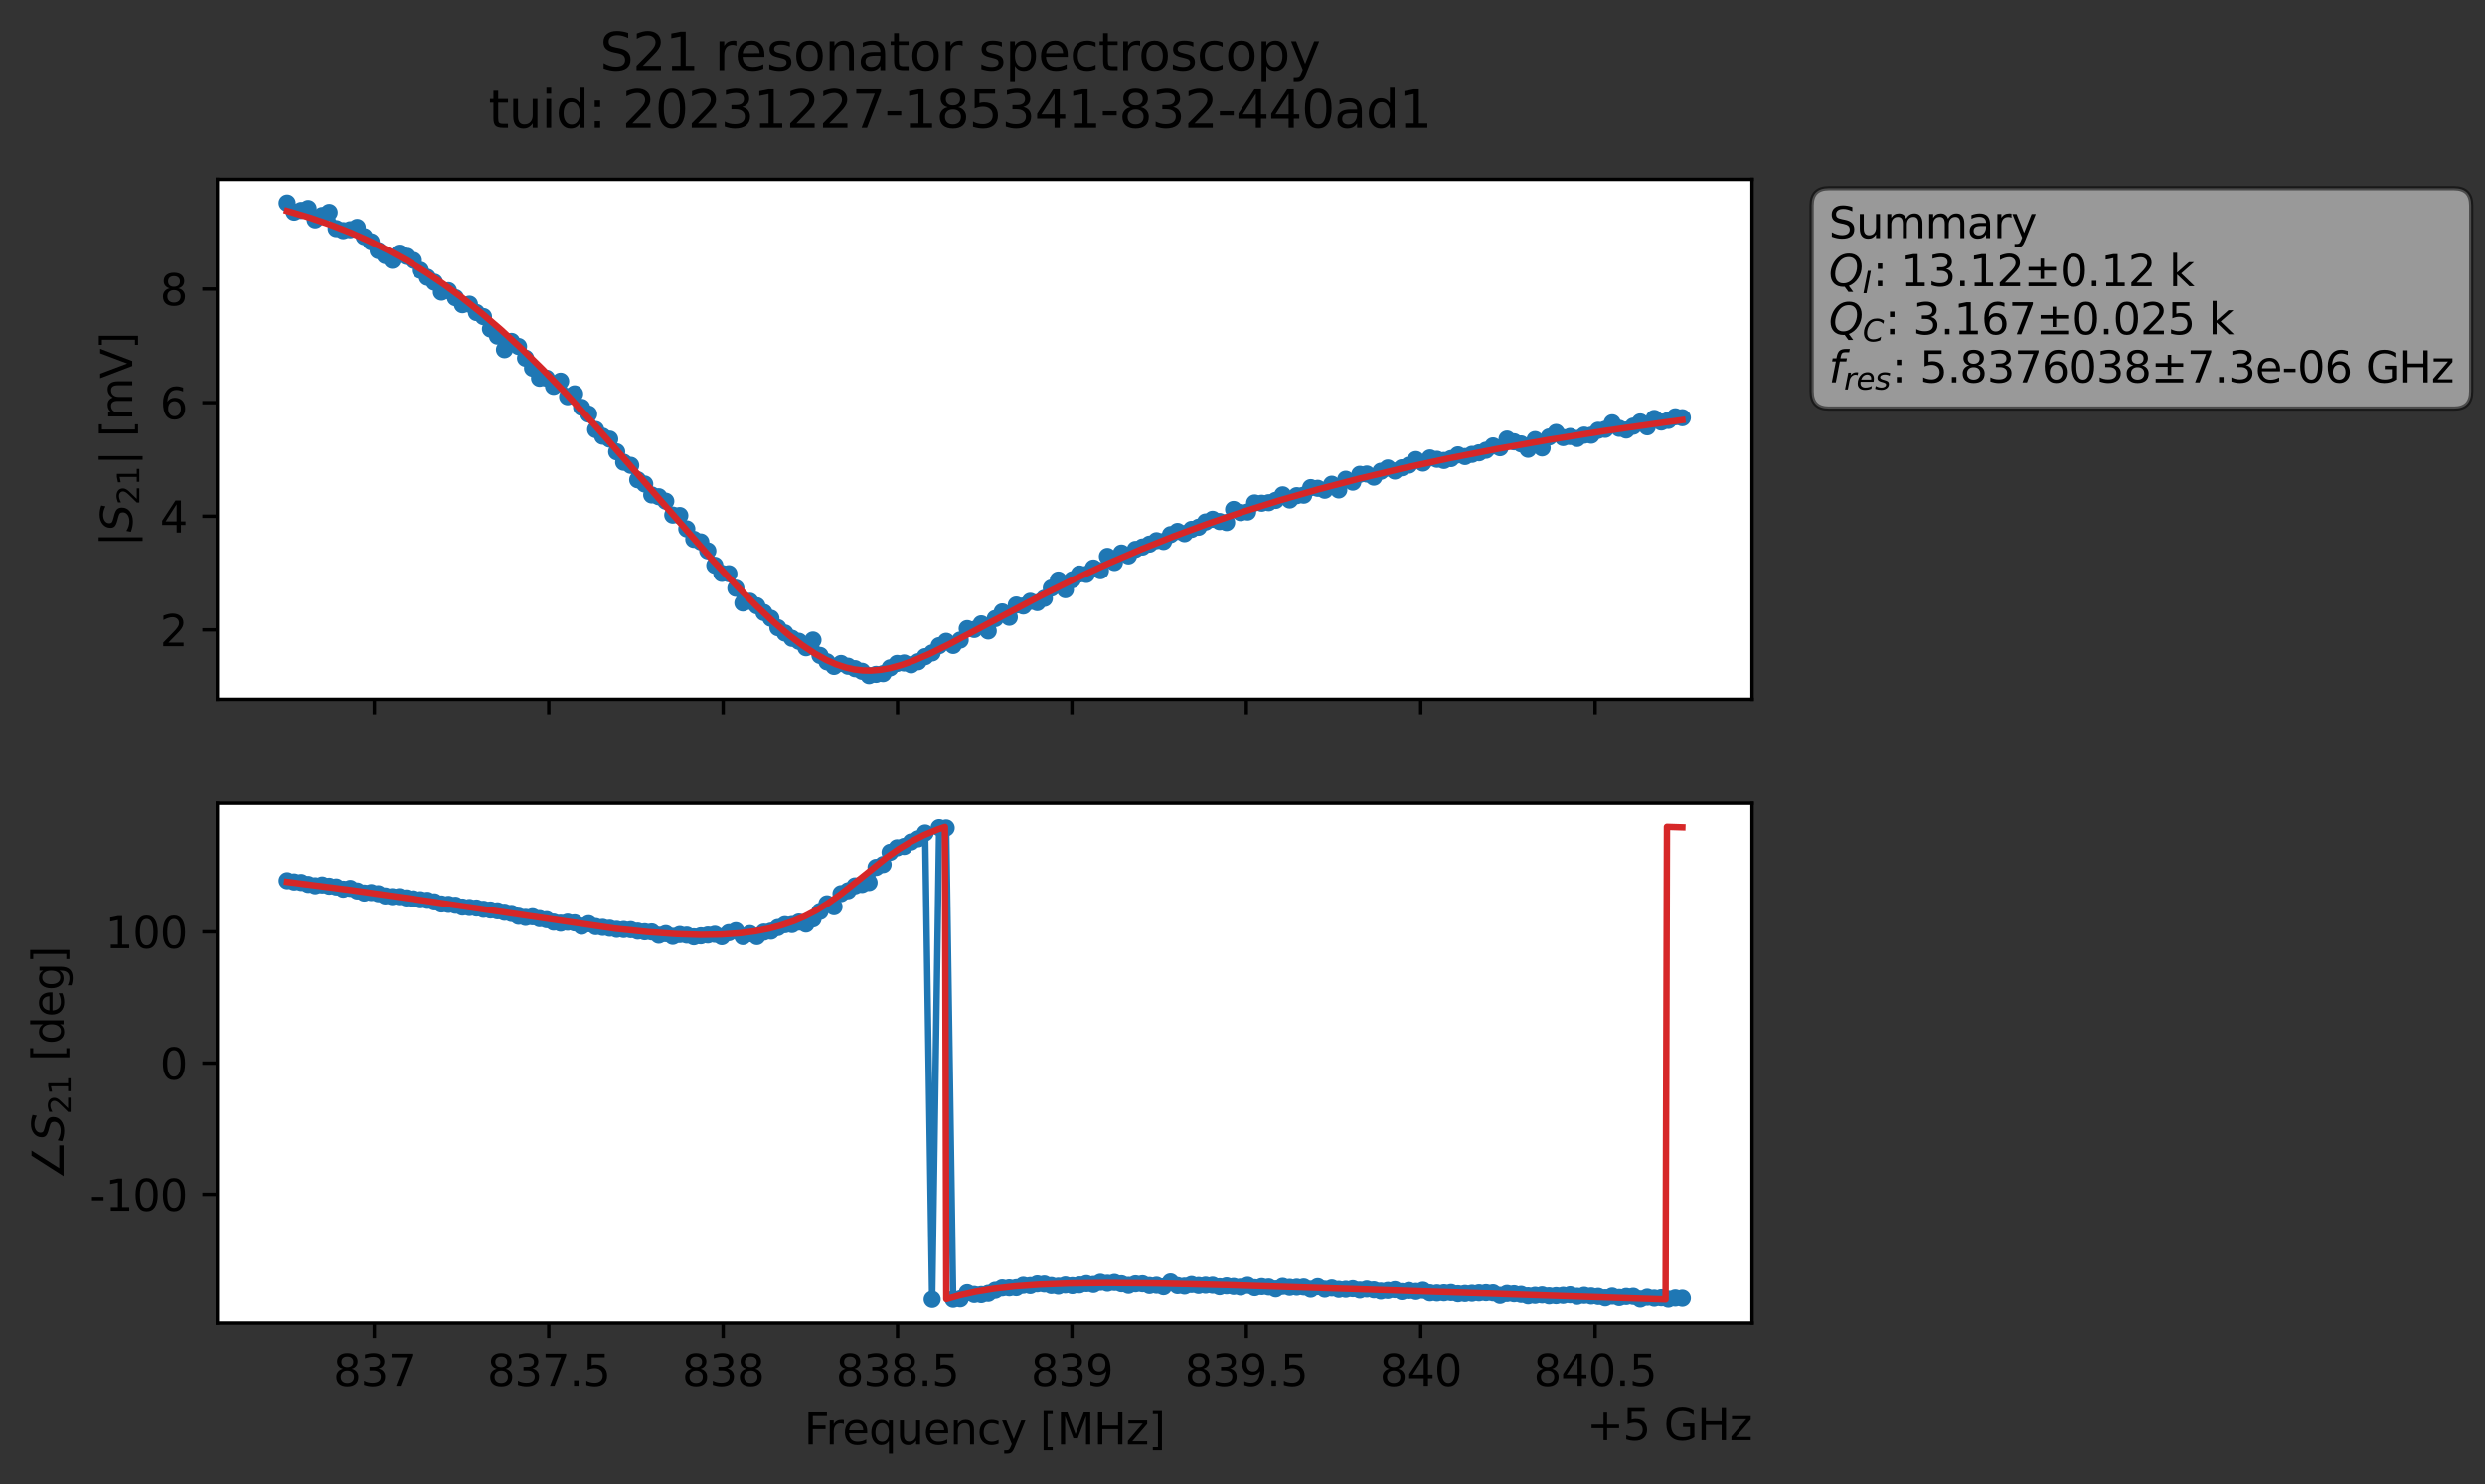 <?xml version="1.0" encoding="utf-8" standalone="no"?>
<!DOCTYPE svg PUBLIC "-//W3C//DTD SVG 1.1//EN"
  "http://www.w3.org/Graphics/SVG/1.1/DTD/svg11.dtd">
<svg xmlns:xlink="http://www.w3.org/1999/xlink" width="578.271pt" height="345.428pt" viewBox="0 0 578.271 345.428" xmlns="http://www.w3.org/2000/svg" version="1.1">
 <rect x="0" y="0" width="578.271" height="345.428" fill="#333333" stroke="none"/>
 <defs>
  <style type="text/css">*{stroke-linejoin: round; stroke-linecap: butt}</style>
 </defs>
 <g id="figure_1">
  <g id="patch_1">
   <path d="M 0 345.428 
L 578.271 345.428 
L 578.271 -0 
L 0 -0 
L 0 345.428 
z
" style="fill: none; opacity: 0"/>
  </g>
  <g id="axes_1">
   <g id="patch_2">
    <path d="M 50.595 162.72 
L 407.715 162.72 
L 407.715 41.76 
L 50.595 41.76 
z
" style="fill: #ffffff"/>
   </g>
   <g id="matplotlib.axis_1">
    <g id="xtick_1">
     <g id="line2d_1">
      <defs>
       <path id="md0a5685338" d="M 0 0 
L 0 3.5 
" style="stroke: #000000; stroke-width: 0.8"/>
      </defs>
      <g>
       <use xlink:href="#md0a5685338" x="87.119" y="162.72" style="stroke: #000000; stroke-width: 0.8"/>
      </g>
     </g>
    </g>
    <g id="xtick_2">
     <g id="line2d_2">
      <g>
       <use xlink:href="#md0a5685338" x="127.701" y="162.72" style="stroke: #000000; stroke-width: 0.8"/>
      </g>
     </g>
    </g>
    <g id="xtick_3">
     <g id="line2d_3">
      <g>
       <use xlink:href="#md0a5685338" x="168.283" y="162.72" style="stroke: #000000; stroke-width: 0.8"/>
      </g>
     </g>
    </g>
    <g id="xtick_4">
     <g id="line2d_4">
      <g>
       <use xlink:href="#md0a5685338" x="208.864" y="162.72" style="stroke: #000000; stroke-width: 0.8"/>
      </g>
     </g>
    </g>
    <g id="xtick_5">
     <g id="line2d_5">
      <g>
       <use xlink:href="#md0a5685338" x="249.446" y="162.72" style="stroke: #000000; stroke-width: 0.8"/>
      </g>
     </g>
    </g>
    <g id="xtick_6">
     <g id="line2d_6">
      <g>
       <use xlink:href="#md0a5685338" x="290.028" y="162.72" style="stroke: #000000; stroke-width: 0.8"/>
      </g>
     </g>
    </g>
    <g id="xtick_7">
     <g id="line2d_7">
      <g>
       <use xlink:href="#md0a5685338" x="330.61" y="162.72" style="stroke: #000000; stroke-width: 0.8"/>
      </g>
     </g>
    </g>
    <g id="xtick_8">
     <g id="line2d_8">
      <g>
       <use xlink:href="#md0a5685338" x="371.192" y="162.72" style="stroke: #000000; stroke-width: 0.8"/>
      </g>
     </g>
    </g>
   </g>
   <g id="matplotlib.axis_2">
    <g id="ytick_1">
     <g id="line2d_9">
      <defs>
       <path id="m0503ce49fc" d="M 0 0 
L -3.5 0 
" style="stroke: #000000; stroke-width: 0.8"/>
      </defs>
      <g>
       <use xlink:href="#m0503ce49fc" x="50.595" y="146.578" style="stroke: #000000; stroke-width: 0.8"/>
      </g>
     </g>
     <g id="text_1">
      <!-- 2 -->
      <g transform="translate(37.233 150.377) scale(0.1 -0.1)">
       <defs>
        <path id="DejaVuSans-32" d="M 1228 531 
L 3431 531 
L 3431 0 
L 469 0 
L 469 531 
Q 828 903 1448 1529 
Q 2069 2156 2228 2338 
Q 2531 2678 2651 2914 
Q 2772 3150 2772 3378 
Q 2772 3750 2511 3984 
Q 2250 4219 1831 4219 
Q 1534 4219 1204 4116 
Q 875 4013 500 3803 
L 500 4441 
Q 881 4594 1212 4672 
Q 1544 4750 1819 4750 
Q 2544 4750 2975 4387 
Q 3406 4025 3406 3419 
Q 3406 3131 3298 2873 
Q 3191 2616 2906 2266 
Q 2828 2175 2409 1742 
Q 1991 1309 1228 531 
z
" transform="scale(0.016)"/>
       </defs>
       <use xlink:href="#DejaVuSans-32"/>
      </g>
     </g>
    </g>
    <g id="ytick_2">
     <g id="line2d_10">
      <g>
       <use xlink:href="#m0503ce49fc" x="50.595" y="120.141" style="stroke: #000000; stroke-width: 0.8"/>
      </g>
     </g>
     <g id="text_2">
      <!-- 4 -->
      <g transform="translate(37.233 123.94) scale(0.1 -0.1)">
       <defs>
        <path id="DejaVuSans-34" d="M 2419 4116 
L 825 1625 
L 2419 1625 
L 2419 4116 
z
M 2253 4666 
L 3047 4666 
L 3047 1625 
L 3713 1625 
L 3713 1100 
L 3047 1100 
L 3047 0 
L 2419 0 
L 2419 1100 
L 313 1100 
L 313 1709 
L 2253 4666 
z
" transform="scale(0.016)"/>
       </defs>
       <use xlink:href="#DejaVuSans-34"/>
      </g>
     </g>
    </g>
    <g id="ytick_3">
     <g id="line2d_11">
      <g>
       <use xlink:href="#m0503ce49fc" x="50.595" y="93.703" style="stroke: #000000; stroke-width: 0.8"/>
      </g>
     </g>
     <g id="text_3">
      <!-- 6 -->
      <g transform="translate(37.233 97.503) scale(0.1 -0.1)">
       <defs>
        <path id="DejaVuSans-36" d="M 2113 2584 
Q 1688 2584 1439 2293 
Q 1191 2003 1191 1497 
Q 1191 994 1439 701 
Q 1688 409 2113 409 
Q 2538 409 2786 701 
Q 3034 994 3034 1497 
Q 3034 2003 2786 2293 
Q 2538 2584 2113 2584 
z
M 3366 4563 
L 3366 3988 
Q 3128 4100 2886 4159 
Q 2644 4219 2406 4219 
Q 1781 4219 1451 3797 
Q 1122 3375 1075 2522 
Q 1259 2794 1537 2939 
Q 1816 3084 2150 3084 
Q 2853 3084 3261 2657 
Q 3669 2231 3669 1497 
Q 3669 778 3244 343 
Q 2819 -91 2113 -91 
Q 1303 -91 875 529 
Q 447 1150 447 2328 
Q 447 3434 972 4092 
Q 1497 4750 2381 4750 
Q 2619 4750 2861 4703 
Q 3103 4656 3366 4563 
z
" transform="scale(0.016)"/>
       </defs>
       <use xlink:href="#DejaVuSans-36"/>
      </g>
     </g>
    </g>
    <g id="ytick_4">
     <g id="line2d_12">
      <g>
       <use xlink:href="#m0503ce49fc" x="50.595" y="67.266" style="stroke: #000000; stroke-width: 0.8"/>
      </g>
     </g>
     <g id="text_4">
      <!-- 8 -->
      <g transform="translate(37.233 71.065) scale(0.1 -0.1)">
       <defs>
        <path id="DejaVuSans-38" d="M 2034 2216 
Q 1584 2216 1326 1975 
Q 1069 1734 1069 1313 
Q 1069 891 1326 650 
Q 1584 409 2034 409 
Q 2484 409 2743 651 
Q 3003 894 3003 1313 
Q 3003 1734 2745 1975 
Q 2488 2216 2034 2216 
z
M 1403 2484 
Q 997 2584 770 2862 
Q 544 3141 544 3541 
Q 544 4100 942 4425 
Q 1341 4750 2034 4750 
Q 2731 4750 3128 4425 
Q 3525 4100 3525 3541 
Q 3525 3141 3298 2862 
Q 3072 2584 2669 2484 
Q 3125 2378 3379 2068 
Q 3634 1759 3634 1313 
Q 3634 634 3220 271 
Q 2806 -91 2034 -91 
Q 1263 -91 848 271 
Q 434 634 434 1313 
Q 434 1759 690 2068 
Q 947 2378 1403 2484 
z
M 1172 3481 
Q 1172 3119 1398 2916 
Q 1625 2713 2034 2713 
Q 2441 2713 2670 2916 
Q 2900 3119 2900 3481 
Q 2900 3844 2670 4047 
Q 2441 4250 2034 4250 
Q 1625 4250 1398 4047 
Q 1172 3844 1172 3481 
z
" transform="scale(0.016)"/>
       </defs>
       <use xlink:href="#DejaVuSans-38"/>
      </g>
     </g>
    </g>
    <g id="text_5">
     <!-- $|S_{21}|$ [mV] -->
     <g transform="translate(30.833 127.19) rotate(-90) scale(0.1 -0.1)">
      <defs>
       <path id="DejaVuSans-7c" d="M 1344 4891 
L 1344 -1509 
L 813 -1509 
L 813 4891 
L 1344 4891 
z
" transform="scale(0.016)"/>
       <path id="DejaVuSans-Oblique-53" d="M 3859 4513 
L 3738 3897 
Q 3422 4066 3111 4152 
Q 2800 4238 2509 4238 
Q 1944 4238 1609 3991 
Q 1275 3744 1275 3334 
Q 1275 3109 1398 2989 
Q 1522 2869 2034 2731 
L 2413 2638 
Q 3053 2472 3303 2217 
Q 3553 1963 3553 1503 
Q 3553 797 2998 353 
Q 2444 -91 1538 -91 
Q 1166 -91 791 -17 
Q 416 56 38 206 
L 166 856 
Q 513 641 861 531 
Q 1209 422 1556 422 
Q 2147 422 2503 684 
Q 2859 947 2859 1369 
Q 2859 1650 2717 1795 
Q 2575 1941 2106 2059 
L 1728 2156 
Q 1081 2325 845 2545 
Q 609 2766 609 3163 
Q 609 3859 1145 4304 
Q 1681 4750 2541 4750 
Q 2875 4750 3203 4690 
Q 3531 4631 3859 4513 
z
" transform="scale(0.016)"/>
       <path id="DejaVuSans-31" d="M 794 531 
L 1825 531 
L 1825 4091 
L 703 3866 
L 703 4441 
L 1819 4666 
L 2450 4666 
L 2450 531 
L 3481 531 
L 3481 0 
L 794 0 
L 794 531 
z
" transform="scale(0.016)"/>
       <path id="DejaVuSans-20" transform="scale(0.016)"/>
       <path id="DejaVuSans-5b" d="M 550 4863 
L 1875 4863 
L 1875 4416 
L 1125 4416 
L 1125 -397 
L 1875 -397 
L 1875 -844 
L 550 -844 
L 550 4863 
z
" transform="scale(0.016)"/>
       <path id="DejaVuSans-6d" d="M 3328 2828 
Q 3544 3216 3844 3400 
Q 4144 3584 4550 3584 
Q 5097 3584 5394 3201 
Q 5691 2819 5691 2113 
L 5691 0 
L 5113 0 
L 5113 2094 
Q 5113 2597 4934 2840 
Q 4756 3084 4391 3084 
Q 3944 3084 3684 2787 
Q 3425 2491 3425 1978 
L 3425 0 
L 2847 0 
L 2847 2094 
Q 2847 2600 2669 2842 
Q 2491 3084 2119 3084 
Q 1678 3084 1418 2786 
Q 1159 2488 1159 1978 
L 1159 0 
L 581 0 
L 581 3500 
L 1159 3500 
L 1159 2956 
Q 1356 3278 1631 3431 
Q 1906 3584 2284 3584 
Q 2666 3584 2933 3390 
Q 3200 3197 3328 2828 
z
" transform="scale(0.016)"/>
       <path id="DejaVuSans-56" d="M 1831 0 
L 50 4666 
L 709 4666 
L 2188 738 
L 3669 4666 
L 4325 4666 
L 2547 0 
L 1831 0 
z
" transform="scale(0.016)"/>
       <path id="DejaVuSans-5d" d="M 1947 4863 
L 1947 -844 
L 622 -844 
L 622 -397 
L 1369 -397 
L 1369 4416 
L 622 4416 
L 622 4863 
L 1947 4863 
z
" transform="scale(0.016)"/>
      </defs>
      <use xlink:href="#DejaVuSans-7c" transform="translate(0 0.578)"/>
      <use xlink:href="#DejaVuSans-Oblique-53" transform="translate(33.691 0.578)"/>
      <use xlink:href="#DejaVuSans-32" transform="translate(97.168 -15.828) scale(0.7)"/>
      <use xlink:href="#DejaVuSans-31" transform="translate(141.704 -15.828) scale(0.7)"/>
      <use xlink:href="#DejaVuSans-7c" transform="translate(188.975 0.578)"/>
      <use xlink:href="#DejaVuSans-20" transform="translate(222.666 0.578)"/>
      <use xlink:href="#DejaVuSans-5b" transform="translate(254.453 0.578)"/>
      <use xlink:href="#DejaVuSans-6d" transform="translate(293.467 0.578)"/>
      <use xlink:href="#DejaVuSans-56" transform="translate(390.879 0.578)"/>
      <use xlink:href="#DejaVuSans-5d" transform="translate(459.287 0.578)"/>
     </g>
    </g>
   </g>
   <g id="line2d_13">
    <path d="M 66.828 47.258 
L 68.459 49.368 
L 71.722 48.531 
L 73.354 51.16 
L 74.985 50.157 
L 76.617 49.437 
L 78.248 53.2 
L 79.879 53.671 
L 81.511 53.46 
L 83.142 52.919 
L 84.774 55.064 
L 86.405 56.281 
L 88.037 58.312 
L 91.299 60.577 
L 92.931 58.918 
L 94.562 59.663 
L 96.194 60.601 
L 97.825 62.883 
L 99.457 64.522 
L 101.088 65.668 
L 102.719 67.979 
L 104.351 67.643 
L 107.614 70.912 
L 109.245 70.787 
L 110.877 72.731 
L 112.508 73.684 
L 114.14 76.56 
L 115.771 78.222 
L 117.402 81.384 
L 119.034 79.453 
L 120.665 80.635 
L 122.297 83.363 
L 125.56 88.025 
L 127.191 88.024 
L 128.822 89.914 
L 130.454 88.704 
L 132.085 92.314 
L 133.717 91.655 
L 135.348 94.801 
L 136.98 96.359 
L 138.611 99.964 
L 140.242 101.508 
L 141.874 102.189 
L 143.505 105.143 
L 145.137 107.574 
L 146.768 108.282 
L 148.4 111.647 
L 150.031 112.631 
L 151.662 115.18 
L 153.294 115.591 
L 154.925 116.632 
L 156.557 119.872 
L 158.188 119.979 
L 159.82 123.083 
L 161.451 125.517 
L 163.082 126.116 
L 164.714 128.201 
L 166.345 131.555 
L 167.977 133.435 
L 169.608 133.505 
L 172.871 140.322 
L 174.502 139.917 
L 176.134 140.966 
L 177.765 142.533 
L 179.397 143.877 
L 181.028 146.068 
L 184.291 148.543 
L 185.922 149.237 
L 187.554 150.73 
L 189.185 148.94 
L 190.817 152.52 
L 192.448 154.006 
L 194.08 155.069 
L 195.711 154.392 
L 200.605 156.206 
L 202.237 157.222 
L 203.868 156.929 
L 205.5 156.75 
L 207.131 155.408 
L 208.762 154.38 
L 210.394 154.276 
L 212.025 154.699 
L 213.657 153.99 
L 215.288 152.804 
L 216.92 151.933 
L 218.551 150.251 
L 220.182 149.24 
L 221.814 150.194 
L 223.445 148.949 
L 225.077 146.284 
L 226.708 146.478 
L 228.34 145.175 
L 229.971 146.834 
L 231.602 143.946 
L 233.234 142.397 
L 234.865 143.643 
L 236.497 140.788 
L 238.128 141.017 
L 239.76 139.928 
L 241.391 140.222 
L 243.022 139.228 
L 244.654 136.844 
L 246.285 134.979 
L 247.917 137.214 
L 249.548 134.905 
L 251.18 133.575 
L 252.811 133.677 
L 254.442 132.188 
L 256.074 132.807 
L 257.705 129.482 
L 259.337 130.901 
L 260.968 128.702 
L 262.6 129.362 
L 264.231 127.855 
L 265.862 127.301 
L 267.494 126.626 
L 269.125 125.826 
L 270.757 126.018 
L 272.388 124.421 
L 274.02 123.671 
L 275.651 124.198 
L 277.282 123.193 
L 278.914 122.692 
L 280.545 121.478 
L 282.177 120.85 
L 283.808 121.368 
L 285.44 121.606 
L 287.071 118.556 
L 288.703 119.296 
L 290.334 119.159 
L 291.965 117.04 
L 293.597 117.107 
L 295.228 116.985 
L 296.86 116.447 
L 298.491 115.154 
L 300.123 116.354 
L 301.754 115.347 
L 303.385 115.233 
L 305.017 113.472 
L 306.648 113.63 
L 308.28 114.08 
L 309.911 112.679 
L 311.543 114.011 
L 313.174 111.524 
L 314.805 112.198 
L 316.437 110.382 
L 318.068 110.307 
L 319.7 111.034 
L 321.331 109.67 
L 322.963 108.902 
L 324.594 109.617 
L 326.225 108.855 
L 327.857 108.237 
L 329.488 106.943 
L 331.12 107.759 
L 332.751 106.57 
L 336.014 107.154 
L 337.645 106.72 
L 339.277 105.849 
L 340.908 106.243 
L 342.54 105.731 
L 344.171 105.373 
L 345.803 104.778 
L 347.434 103.77 
L 349.065 104.19 
L 350.697 102.175 
L 352.328 102.811 
L 353.96 103.304 
L 355.591 104.548 
L 357.223 102.296 
L 358.854 104.236 
L 360.485 101.69 
L 362.117 100.643 
L 363.748 101.831 
L 365.38 101.576 
L 367.011 102.04 
L 368.643 101.263 
L 370.274 101.274 
L 371.905 100.138 
L 373.537 99.909 
L 375.168 98.399 
L 376.8 99.677 
L 378.431 100.074 
L 381.694 98.196 
L 383.325 99.324 
L 384.957 97.378 
L 386.588 98.21 
L 388.22 97.833 
L 389.851 96.992 
L 391.483 97.204 
L 391.483 97.204 
" clip-path="url(#p1500f58f98)" style="fill: none; stroke: #1f77b4; stroke-width: 1.5; stroke-linecap: square"/>
    <defs>
     <path id="m5ec9656dee" d="M 0 1.5 
C 0.398 1.5 0.779 1.342 1.061 1.061 
C 1.342 0.779 1.5 0.398 1.5 0 
C 1.5 -0.398 1.342 -0.779 1.061 -1.061 
C 0.779 -1.342 0.398 -1.5 0 -1.5 
C -0.398 -1.5 -0.779 -1.342 -1.061 -1.061 
C -1.342 -0.779 -1.5 -0.398 -1.5 0 
C -1.5 0.398 -1.342 0.779 -1.061 1.061 
C -0.779 1.342 -0.398 1.5 0 1.5 
z
" style="stroke: #1f77b4"/>
    </defs>
    <g clip-path="url(#p1500f58f98)">
     <use xlink:href="#m5ec9656dee" x="66.828" y="47.258" style="fill: #1f77b4; stroke: #1f77b4"/>
     <use xlink:href="#m5ec9656dee" x="68.459" y="49.368" style="fill: #1f77b4; stroke: #1f77b4"/>
     <use xlink:href="#m5ec9656dee" x="70.091" y="48.984" style="fill: #1f77b4; stroke: #1f77b4"/>
     <use xlink:href="#m5ec9656dee" x="71.722" y="48.531" style="fill: #1f77b4; stroke: #1f77b4"/>
     <use xlink:href="#m5ec9656dee" x="73.354" y="51.16" style="fill: #1f77b4; stroke: #1f77b4"/>
     <use xlink:href="#m5ec9656dee" x="74.985" y="50.157" style="fill: #1f77b4; stroke: #1f77b4"/>
     <use xlink:href="#m5ec9656dee" x="76.617" y="49.437" style="fill: #1f77b4; stroke: #1f77b4"/>
     <use xlink:href="#m5ec9656dee" x="78.248" y="53.2" style="fill: #1f77b4; stroke: #1f77b4"/>
     <use xlink:href="#m5ec9656dee" x="79.879" y="53.671" style="fill: #1f77b4; stroke: #1f77b4"/>
     <use xlink:href="#m5ec9656dee" x="81.511" y="53.46" style="fill: #1f77b4; stroke: #1f77b4"/>
     <use xlink:href="#m5ec9656dee" x="83.142" y="52.919" style="fill: #1f77b4; stroke: #1f77b4"/>
     <use xlink:href="#m5ec9656dee" x="84.774" y="55.064" style="fill: #1f77b4; stroke: #1f77b4"/>
     <use xlink:href="#m5ec9656dee" x="86.405" y="56.281" style="fill: #1f77b4; stroke: #1f77b4"/>
     <use xlink:href="#m5ec9656dee" x="88.037" y="58.312" style="fill: #1f77b4; stroke: #1f77b4"/>
     <use xlink:href="#m5ec9656dee" x="89.668" y="59.476" style="fill: #1f77b4; stroke: #1f77b4"/>
     <use xlink:href="#m5ec9656dee" x="91.299" y="60.577" style="fill: #1f77b4; stroke: #1f77b4"/>
     <use xlink:href="#m5ec9656dee" x="92.931" y="58.918" style="fill: #1f77b4; stroke: #1f77b4"/>
     <use xlink:href="#m5ec9656dee" x="94.562" y="59.663" style="fill: #1f77b4; stroke: #1f77b4"/>
     <use xlink:href="#m5ec9656dee" x="96.194" y="60.601" style="fill: #1f77b4; stroke: #1f77b4"/>
     <use xlink:href="#m5ec9656dee" x="97.825" y="62.883" style="fill: #1f77b4; stroke: #1f77b4"/>
     <use xlink:href="#m5ec9656dee" x="99.457" y="64.522" style="fill: #1f77b4; stroke: #1f77b4"/>
     <use xlink:href="#m5ec9656dee" x="101.088" y="65.668" style="fill: #1f77b4; stroke: #1f77b4"/>
     <use xlink:href="#m5ec9656dee" x="102.719" y="67.979" style="fill: #1f77b4; stroke: #1f77b4"/>
     <use xlink:href="#m5ec9656dee" x="104.351" y="67.643" style="fill: #1f77b4; stroke: #1f77b4"/>
     <use xlink:href="#m5ec9656dee" x="105.982" y="69.288" style="fill: #1f77b4; stroke: #1f77b4"/>
     <use xlink:href="#m5ec9656dee" x="107.614" y="70.912" style="fill: #1f77b4; stroke: #1f77b4"/>
     <use xlink:href="#m5ec9656dee" x="109.245" y="70.787" style="fill: #1f77b4; stroke: #1f77b4"/>
     <use xlink:href="#m5ec9656dee" x="110.877" y="72.731" style="fill: #1f77b4; stroke: #1f77b4"/>
     <use xlink:href="#m5ec9656dee" x="112.508" y="73.684" style="fill: #1f77b4; stroke: #1f77b4"/>
     <use xlink:href="#m5ec9656dee" x="114.14" y="76.56" style="fill: #1f77b4; stroke: #1f77b4"/>
     <use xlink:href="#m5ec9656dee" x="115.771" y="78.222" style="fill: #1f77b4; stroke: #1f77b4"/>
     <use xlink:href="#m5ec9656dee" x="117.402" y="81.384" style="fill: #1f77b4; stroke: #1f77b4"/>
     <use xlink:href="#m5ec9656dee" x="119.034" y="79.453" style="fill: #1f77b4; stroke: #1f77b4"/>
     <use xlink:href="#m5ec9656dee" x="120.665" y="80.635" style="fill: #1f77b4; stroke: #1f77b4"/>
     <use xlink:href="#m5ec9656dee" x="122.297" y="83.363" style="fill: #1f77b4; stroke: #1f77b4"/>
     <use xlink:href="#m5ec9656dee" x="123.928" y="85.698" style="fill: #1f77b4; stroke: #1f77b4"/>
     <use xlink:href="#m5ec9656dee" x="125.56" y="88.025" style="fill: #1f77b4; stroke: #1f77b4"/>
     <use xlink:href="#m5ec9656dee" x="127.191" y="88.024" style="fill: #1f77b4; stroke: #1f77b4"/>
     <use xlink:href="#m5ec9656dee" x="128.822" y="89.914" style="fill: #1f77b4; stroke: #1f77b4"/>
     <use xlink:href="#m5ec9656dee" x="130.454" y="88.704" style="fill: #1f77b4; stroke: #1f77b4"/>
     <use xlink:href="#m5ec9656dee" x="132.085" y="92.314" style="fill: #1f77b4; stroke: #1f77b4"/>
     <use xlink:href="#m5ec9656dee" x="133.717" y="91.655" style="fill: #1f77b4; stroke: #1f77b4"/>
     <use xlink:href="#m5ec9656dee" x="135.348" y="94.801" style="fill: #1f77b4; stroke: #1f77b4"/>
     <use xlink:href="#m5ec9656dee" x="136.98" y="96.359" style="fill: #1f77b4; stroke: #1f77b4"/>
     <use xlink:href="#m5ec9656dee" x="138.611" y="99.964" style="fill: #1f77b4; stroke: #1f77b4"/>
     <use xlink:href="#m5ec9656dee" x="140.242" y="101.508" style="fill: #1f77b4; stroke: #1f77b4"/>
     <use xlink:href="#m5ec9656dee" x="141.874" y="102.189" style="fill: #1f77b4; stroke: #1f77b4"/>
     <use xlink:href="#m5ec9656dee" x="143.505" y="105.143" style="fill: #1f77b4; stroke: #1f77b4"/>
     <use xlink:href="#m5ec9656dee" x="145.137" y="107.574" style="fill: #1f77b4; stroke: #1f77b4"/>
     <use xlink:href="#m5ec9656dee" x="146.768" y="108.282" style="fill: #1f77b4; stroke: #1f77b4"/>
     <use xlink:href="#m5ec9656dee" x="148.4" y="111.647" style="fill: #1f77b4; stroke: #1f77b4"/>
     <use xlink:href="#m5ec9656dee" x="150.031" y="112.631" style="fill: #1f77b4; stroke: #1f77b4"/>
     <use xlink:href="#m5ec9656dee" x="151.662" y="115.18" style="fill: #1f77b4; stroke: #1f77b4"/>
     <use xlink:href="#m5ec9656dee" x="153.294" y="115.591" style="fill: #1f77b4; stroke: #1f77b4"/>
     <use xlink:href="#m5ec9656dee" x="154.925" y="116.632" style="fill: #1f77b4; stroke: #1f77b4"/>
     <use xlink:href="#m5ec9656dee" x="156.557" y="119.872" style="fill: #1f77b4; stroke: #1f77b4"/>
     <use xlink:href="#m5ec9656dee" x="158.188" y="119.979" style="fill: #1f77b4; stroke: #1f77b4"/>
     <use xlink:href="#m5ec9656dee" x="159.82" y="123.083" style="fill: #1f77b4; stroke: #1f77b4"/>
     <use xlink:href="#m5ec9656dee" x="161.451" y="125.517" style="fill: #1f77b4; stroke: #1f77b4"/>
     <use xlink:href="#m5ec9656dee" x="163.082" y="126.116" style="fill: #1f77b4; stroke: #1f77b4"/>
     <use xlink:href="#m5ec9656dee" x="164.714" y="128.201" style="fill: #1f77b4; stroke: #1f77b4"/>
     <use xlink:href="#m5ec9656dee" x="166.345" y="131.555" style="fill: #1f77b4; stroke: #1f77b4"/>
     <use xlink:href="#m5ec9656dee" x="167.977" y="133.435" style="fill: #1f77b4; stroke: #1f77b4"/>
     <use xlink:href="#m5ec9656dee" x="169.608" y="133.505" style="fill: #1f77b4; stroke: #1f77b4"/>
     <use xlink:href="#m5ec9656dee" x="171.24" y="136.887" style="fill: #1f77b4; stroke: #1f77b4"/>
     <use xlink:href="#m5ec9656dee" x="172.871" y="140.322" style="fill: #1f77b4; stroke: #1f77b4"/>
     <use xlink:href="#m5ec9656dee" x="174.502" y="139.917" style="fill: #1f77b4; stroke: #1f77b4"/>
     <use xlink:href="#m5ec9656dee" x="176.134" y="140.966" style="fill: #1f77b4; stroke: #1f77b4"/>
     <use xlink:href="#m5ec9656dee" x="177.765" y="142.533" style="fill: #1f77b4; stroke: #1f77b4"/>
     <use xlink:href="#m5ec9656dee" x="179.397" y="143.877" style="fill: #1f77b4; stroke: #1f77b4"/>
     <use xlink:href="#m5ec9656dee" x="181.028" y="146.068" style="fill: #1f77b4; stroke: #1f77b4"/>
     <use xlink:href="#m5ec9656dee" x="182.66" y="147.308" style="fill: #1f77b4; stroke: #1f77b4"/>
     <use xlink:href="#m5ec9656dee" x="184.291" y="148.543" style="fill: #1f77b4; stroke: #1f77b4"/>
     <use xlink:href="#m5ec9656dee" x="185.922" y="149.237" style="fill: #1f77b4; stroke: #1f77b4"/>
     <use xlink:href="#m5ec9656dee" x="187.554" y="150.73" style="fill: #1f77b4; stroke: #1f77b4"/>
     <use xlink:href="#m5ec9656dee" x="189.185" y="148.94" style="fill: #1f77b4; stroke: #1f77b4"/>
     <use xlink:href="#m5ec9656dee" x="190.817" y="152.52" style="fill: #1f77b4; stroke: #1f77b4"/>
     <use xlink:href="#m5ec9656dee" x="192.448" y="154.006" style="fill: #1f77b4; stroke: #1f77b4"/>
     <use xlink:href="#m5ec9656dee" x="194.08" y="155.069" style="fill: #1f77b4; stroke: #1f77b4"/>
     <use xlink:href="#m5ec9656dee" x="195.711" y="154.392" style="fill: #1f77b4; stroke: #1f77b4"/>
     <use xlink:href="#m5ec9656dee" x="197.342" y="155.028" style="fill: #1f77b4; stroke: #1f77b4"/>
     <use xlink:href="#m5ec9656dee" x="198.974" y="155.598" style="fill: #1f77b4; stroke: #1f77b4"/>
     <use xlink:href="#m5ec9656dee" x="200.605" y="156.206" style="fill: #1f77b4; stroke: #1f77b4"/>
     <use xlink:href="#m5ec9656dee" x="202.237" y="157.222" style="fill: #1f77b4; stroke: #1f77b4"/>
     <use xlink:href="#m5ec9656dee" x="203.868" y="156.929" style="fill: #1f77b4; stroke: #1f77b4"/>
     <use xlink:href="#m5ec9656dee" x="205.5" y="156.75" style="fill: #1f77b4; stroke: #1f77b4"/>
     <use xlink:href="#m5ec9656dee" x="207.131" y="155.408" style="fill: #1f77b4; stroke: #1f77b4"/>
     <use xlink:href="#m5ec9656dee" x="208.762" y="154.38" style="fill: #1f77b4; stroke: #1f77b4"/>
     <use xlink:href="#m5ec9656dee" x="210.394" y="154.276" style="fill: #1f77b4; stroke: #1f77b4"/>
     <use xlink:href="#m5ec9656dee" x="212.025" y="154.699" style="fill: #1f77b4; stroke: #1f77b4"/>
     <use xlink:href="#m5ec9656dee" x="213.657" y="153.99" style="fill: #1f77b4; stroke: #1f77b4"/>
     <use xlink:href="#m5ec9656dee" x="215.288" y="152.804" style="fill: #1f77b4; stroke: #1f77b4"/>
     <use xlink:href="#m5ec9656dee" x="216.92" y="151.933" style="fill: #1f77b4; stroke: #1f77b4"/>
     <use xlink:href="#m5ec9656dee" x="218.551" y="150.251" style="fill: #1f77b4; stroke: #1f77b4"/>
     <use xlink:href="#m5ec9656dee" x="220.182" y="149.24" style="fill: #1f77b4; stroke: #1f77b4"/>
     <use xlink:href="#m5ec9656dee" x="221.814" y="150.194" style="fill: #1f77b4; stroke: #1f77b4"/>
     <use xlink:href="#m5ec9656dee" x="223.445" y="148.949" style="fill: #1f77b4; stroke: #1f77b4"/>
     <use xlink:href="#m5ec9656dee" x="225.077" y="146.284" style="fill: #1f77b4; stroke: #1f77b4"/>
     <use xlink:href="#m5ec9656dee" x="226.708" y="146.478" style="fill: #1f77b4; stroke: #1f77b4"/>
     <use xlink:href="#m5ec9656dee" x="228.34" y="145.175" style="fill: #1f77b4; stroke: #1f77b4"/>
     <use xlink:href="#m5ec9656dee" x="229.971" y="146.834" style="fill: #1f77b4; stroke: #1f77b4"/>
     <use xlink:href="#m5ec9656dee" x="231.602" y="143.946" style="fill: #1f77b4; stroke: #1f77b4"/>
     <use xlink:href="#m5ec9656dee" x="233.234" y="142.397" style="fill: #1f77b4; stroke: #1f77b4"/>
     <use xlink:href="#m5ec9656dee" x="234.865" y="143.643" style="fill: #1f77b4; stroke: #1f77b4"/>
     <use xlink:href="#m5ec9656dee" x="236.497" y="140.788" style="fill: #1f77b4; stroke: #1f77b4"/>
     <use xlink:href="#m5ec9656dee" x="238.128" y="141.017" style="fill: #1f77b4; stroke: #1f77b4"/>
     <use xlink:href="#m5ec9656dee" x="239.76" y="139.928" style="fill: #1f77b4; stroke: #1f77b4"/>
     <use xlink:href="#m5ec9656dee" x="241.391" y="140.222" style="fill: #1f77b4; stroke: #1f77b4"/>
     <use xlink:href="#m5ec9656dee" x="243.022" y="139.228" style="fill: #1f77b4; stroke: #1f77b4"/>
     <use xlink:href="#m5ec9656dee" x="244.654" y="136.844" style="fill: #1f77b4; stroke: #1f77b4"/>
     <use xlink:href="#m5ec9656dee" x="246.285" y="134.979" style="fill: #1f77b4; stroke: #1f77b4"/>
     <use xlink:href="#m5ec9656dee" x="247.917" y="137.214" style="fill: #1f77b4; stroke: #1f77b4"/>
     <use xlink:href="#m5ec9656dee" x="249.548" y="134.905" style="fill: #1f77b4; stroke: #1f77b4"/>
     <use xlink:href="#m5ec9656dee" x="251.18" y="133.575" style="fill: #1f77b4; stroke: #1f77b4"/>
     <use xlink:href="#m5ec9656dee" x="252.811" y="133.677" style="fill: #1f77b4; stroke: #1f77b4"/>
     <use xlink:href="#m5ec9656dee" x="254.442" y="132.188" style="fill: #1f77b4; stroke: #1f77b4"/>
     <use xlink:href="#m5ec9656dee" x="256.074" y="132.807" style="fill: #1f77b4; stroke: #1f77b4"/>
     <use xlink:href="#m5ec9656dee" x="257.705" y="129.482" style="fill: #1f77b4; stroke: #1f77b4"/>
     <use xlink:href="#m5ec9656dee" x="259.337" y="130.901" style="fill: #1f77b4; stroke: #1f77b4"/>
     <use xlink:href="#m5ec9656dee" x="260.968" y="128.702" style="fill: #1f77b4; stroke: #1f77b4"/>
     <use xlink:href="#m5ec9656dee" x="262.6" y="129.362" style="fill: #1f77b4; stroke: #1f77b4"/>
     <use xlink:href="#m5ec9656dee" x="264.231" y="127.855" style="fill: #1f77b4; stroke: #1f77b4"/>
     <use xlink:href="#m5ec9656dee" x="265.862" y="127.301" style="fill: #1f77b4; stroke: #1f77b4"/>
     <use xlink:href="#m5ec9656dee" x="267.494" y="126.626" style="fill: #1f77b4; stroke: #1f77b4"/>
     <use xlink:href="#m5ec9656dee" x="269.125" y="125.826" style="fill: #1f77b4; stroke: #1f77b4"/>
     <use xlink:href="#m5ec9656dee" x="270.757" y="126.018" style="fill: #1f77b4; stroke: #1f77b4"/>
     <use xlink:href="#m5ec9656dee" x="272.388" y="124.421" style="fill: #1f77b4; stroke: #1f77b4"/>
     <use xlink:href="#m5ec9656dee" x="274.02" y="123.671" style="fill: #1f77b4; stroke: #1f77b4"/>
     <use xlink:href="#m5ec9656dee" x="275.651" y="124.198" style="fill: #1f77b4; stroke: #1f77b4"/>
     <use xlink:href="#m5ec9656dee" x="277.282" y="123.193" style="fill: #1f77b4; stroke: #1f77b4"/>
     <use xlink:href="#m5ec9656dee" x="278.914" y="122.692" style="fill: #1f77b4; stroke: #1f77b4"/>
     <use xlink:href="#m5ec9656dee" x="280.545" y="121.478" style="fill: #1f77b4; stroke: #1f77b4"/>
     <use xlink:href="#m5ec9656dee" x="282.177" y="120.85" style="fill: #1f77b4; stroke: #1f77b4"/>
     <use xlink:href="#m5ec9656dee" x="283.808" y="121.368" style="fill: #1f77b4; stroke: #1f77b4"/>
     <use xlink:href="#m5ec9656dee" x="285.44" y="121.606" style="fill: #1f77b4; stroke: #1f77b4"/>
     <use xlink:href="#m5ec9656dee" x="287.071" y="118.556" style="fill: #1f77b4; stroke: #1f77b4"/>
     <use xlink:href="#m5ec9656dee" x="288.703" y="119.296" style="fill: #1f77b4; stroke: #1f77b4"/>
     <use xlink:href="#m5ec9656dee" x="290.334" y="119.159" style="fill: #1f77b4; stroke: #1f77b4"/>
     <use xlink:href="#m5ec9656dee" x="291.965" y="117.04" style="fill: #1f77b4; stroke: #1f77b4"/>
     <use xlink:href="#m5ec9656dee" x="293.597" y="117.107" style="fill: #1f77b4; stroke: #1f77b4"/>
     <use xlink:href="#m5ec9656dee" x="295.228" y="116.985" style="fill: #1f77b4; stroke: #1f77b4"/>
     <use xlink:href="#m5ec9656dee" x="296.86" y="116.447" style="fill: #1f77b4; stroke: #1f77b4"/>
     <use xlink:href="#m5ec9656dee" x="298.491" y="115.154" style="fill: #1f77b4; stroke: #1f77b4"/>
     <use xlink:href="#m5ec9656dee" x="300.123" y="116.354" style="fill: #1f77b4; stroke: #1f77b4"/>
     <use xlink:href="#m5ec9656dee" x="301.754" y="115.347" style="fill: #1f77b4; stroke: #1f77b4"/>
     <use xlink:href="#m5ec9656dee" x="303.385" y="115.233" style="fill: #1f77b4; stroke: #1f77b4"/>
     <use xlink:href="#m5ec9656dee" x="305.017" y="113.472" style="fill: #1f77b4; stroke: #1f77b4"/>
     <use xlink:href="#m5ec9656dee" x="306.648" y="113.63" style="fill: #1f77b4; stroke: #1f77b4"/>
     <use xlink:href="#m5ec9656dee" x="308.28" y="114.08" style="fill: #1f77b4; stroke: #1f77b4"/>
     <use xlink:href="#m5ec9656dee" x="309.911" y="112.679" style="fill: #1f77b4; stroke: #1f77b4"/>
     <use xlink:href="#m5ec9656dee" x="311.543" y="114.011" style="fill: #1f77b4; stroke: #1f77b4"/>
     <use xlink:href="#m5ec9656dee" x="313.174" y="111.524" style="fill: #1f77b4; stroke: #1f77b4"/>
     <use xlink:href="#m5ec9656dee" x="314.805" y="112.198" style="fill: #1f77b4; stroke: #1f77b4"/>
     <use xlink:href="#m5ec9656dee" x="316.437" y="110.382" style="fill: #1f77b4; stroke: #1f77b4"/>
     <use xlink:href="#m5ec9656dee" x="318.068" y="110.307" style="fill: #1f77b4; stroke: #1f77b4"/>
     <use xlink:href="#m5ec9656dee" x="319.7" y="111.034" style="fill: #1f77b4; stroke: #1f77b4"/>
     <use xlink:href="#m5ec9656dee" x="321.331" y="109.67" style="fill: #1f77b4; stroke: #1f77b4"/>
     <use xlink:href="#m5ec9656dee" x="322.963" y="108.902" style="fill: #1f77b4; stroke: #1f77b4"/>
     <use xlink:href="#m5ec9656dee" x="324.594" y="109.617" style="fill: #1f77b4; stroke: #1f77b4"/>
     <use xlink:href="#m5ec9656dee" x="326.225" y="108.855" style="fill: #1f77b4; stroke: #1f77b4"/>
     <use xlink:href="#m5ec9656dee" x="327.857" y="108.237" style="fill: #1f77b4; stroke: #1f77b4"/>
     <use xlink:href="#m5ec9656dee" x="329.488" y="106.943" style="fill: #1f77b4; stroke: #1f77b4"/>
     <use xlink:href="#m5ec9656dee" x="331.12" y="107.759" style="fill: #1f77b4; stroke: #1f77b4"/>
     <use xlink:href="#m5ec9656dee" x="332.751" y="106.57" style="fill: #1f77b4; stroke: #1f77b4"/>
     <use xlink:href="#m5ec9656dee" x="334.383" y="106.88" style="fill: #1f77b4; stroke: #1f77b4"/>
     <use xlink:href="#m5ec9656dee" x="336.014" y="107.154" style="fill: #1f77b4; stroke: #1f77b4"/>
     <use xlink:href="#m5ec9656dee" x="337.645" y="106.72" style="fill: #1f77b4; stroke: #1f77b4"/>
     <use xlink:href="#m5ec9656dee" x="339.277" y="105.849" style="fill: #1f77b4; stroke: #1f77b4"/>
     <use xlink:href="#m5ec9656dee" x="340.908" y="106.243" style="fill: #1f77b4; stroke: #1f77b4"/>
     <use xlink:href="#m5ec9656dee" x="342.54" y="105.731" style="fill: #1f77b4; stroke: #1f77b4"/>
     <use xlink:href="#m5ec9656dee" x="344.171" y="105.373" style="fill: #1f77b4; stroke: #1f77b4"/>
     <use xlink:href="#m5ec9656dee" x="345.803" y="104.778" style="fill: #1f77b4; stroke: #1f77b4"/>
     <use xlink:href="#m5ec9656dee" x="347.434" y="103.77" style="fill: #1f77b4; stroke: #1f77b4"/>
     <use xlink:href="#m5ec9656dee" x="349.065" y="104.19" style="fill: #1f77b4; stroke: #1f77b4"/>
     <use xlink:href="#m5ec9656dee" x="350.697" y="102.175" style="fill: #1f77b4; stroke: #1f77b4"/>
     <use xlink:href="#m5ec9656dee" x="352.328" y="102.811" style="fill: #1f77b4; stroke: #1f77b4"/>
     <use xlink:href="#m5ec9656dee" x="353.96" y="103.304" style="fill: #1f77b4; stroke: #1f77b4"/>
     <use xlink:href="#m5ec9656dee" x="355.591" y="104.548" style="fill: #1f77b4; stroke: #1f77b4"/>
     <use xlink:href="#m5ec9656dee" x="357.223" y="102.296" style="fill: #1f77b4; stroke: #1f77b4"/>
     <use xlink:href="#m5ec9656dee" x="358.854" y="104.236" style="fill: #1f77b4; stroke: #1f77b4"/>
     <use xlink:href="#m5ec9656dee" x="360.485" y="101.69" style="fill: #1f77b4; stroke: #1f77b4"/>
     <use xlink:href="#m5ec9656dee" x="362.117" y="100.643" style="fill: #1f77b4; stroke: #1f77b4"/>
     <use xlink:href="#m5ec9656dee" x="363.748" y="101.831" style="fill: #1f77b4; stroke: #1f77b4"/>
     <use xlink:href="#m5ec9656dee" x="365.38" y="101.576" style="fill: #1f77b4; stroke: #1f77b4"/>
     <use xlink:href="#m5ec9656dee" x="367.011" y="102.04" style="fill: #1f77b4; stroke: #1f77b4"/>
     <use xlink:href="#m5ec9656dee" x="368.643" y="101.263" style="fill: #1f77b4; stroke: #1f77b4"/>
     <use xlink:href="#m5ec9656dee" x="370.274" y="101.274" style="fill: #1f77b4; stroke: #1f77b4"/>
     <use xlink:href="#m5ec9656dee" x="371.905" y="100.138" style="fill: #1f77b4; stroke: #1f77b4"/>
     <use xlink:href="#m5ec9656dee" x="373.537" y="99.909" style="fill: #1f77b4; stroke: #1f77b4"/>
     <use xlink:href="#m5ec9656dee" x="375.168" y="98.399" style="fill: #1f77b4; stroke: #1f77b4"/>
     <use xlink:href="#m5ec9656dee" x="376.8" y="99.677" style="fill: #1f77b4; stroke: #1f77b4"/>
     <use xlink:href="#m5ec9656dee" x="378.431" y="100.074" style="fill: #1f77b4; stroke: #1f77b4"/>
     <use xlink:href="#m5ec9656dee" x="380.063" y="99.182" style="fill: #1f77b4; stroke: #1f77b4"/>
     <use xlink:href="#m5ec9656dee" x="381.694" y="98.196" style="fill: #1f77b4; stroke: #1f77b4"/>
     <use xlink:href="#m5ec9656dee" x="383.325" y="99.324" style="fill: #1f77b4; stroke: #1f77b4"/>
     <use xlink:href="#m5ec9656dee" x="384.957" y="97.378" style="fill: #1f77b4; stroke: #1f77b4"/>
     <use xlink:href="#m5ec9656dee" x="386.588" y="98.21" style="fill: #1f77b4; stroke: #1f77b4"/>
     <use xlink:href="#m5ec9656dee" x="388.22" y="97.833" style="fill: #1f77b4; stroke: #1f77b4"/>
     <use xlink:href="#m5ec9656dee" x="389.851" y="96.992" style="fill: #1f77b4; stroke: #1f77b4"/>
     <use xlink:href="#m5ec9656dee" x="391.483" y="97.204" style="fill: #1f77b4; stroke: #1f77b4"/>
    </g>
   </g>
   <g id="line2d_14">
    <path d="M 66.828 49.102 
L 72.028 50.631 
L 76.902 52.3 
L 81.452 54.082 
L 86.002 56.098 
L 90.552 58.367 
L 94.776 60.711 
L 99.001 63.296 
L 103.226 66.129 
L 107.45 69.214 
L 112 72.82 
L 116.55 76.716 
L 121.425 81.2 
L 126.299 85.983 
L 131.824 91.725 
L 137.999 98.478 
L 145.798 107.363 
L 165.947 130.494 
L 171.471 136.419 
L 176.021 141.005 
L 179.921 144.655 
L 183.496 147.711 
L 186.745 150.188 
L 189.67 152.12 
L 192.27 153.559 
L 194.545 154.571 
L 196.82 155.331 
L 198.77 155.771 
L 200.72 156.01 
L 202.669 156.052 
L 204.944 155.865 
L 207.219 155.45 
L 209.819 154.735 
L 212.744 153.685 
L 216.319 152.143 
L 220.868 149.917 
L 228.343 145.966 
L 241.992 138.747 
L 250.116 134.722 
L 257.916 131.113 
L 265.391 127.896 
L 273.19 124.785 
L 280.99 121.909 
L 289.114 119.147 
L 297.564 116.506 
L 306.663 113.9 
L 316.087 111.436 
L 326.162 109.037 
L 336.886 106.719 
L 348.26 104.495 
L 360.285 102.373 
L 373.284 100.309 
L 387.258 98.32 
L 391.483 97.76 
L 391.483 97.76 
" clip-path="url(#p1500f58f98)" style="fill: none; stroke: #d62728; stroke-width: 1.5; stroke-linecap: square"/>
   </g>
   <g id="patch_3">
    <path d="M 50.595 162.72 
L 50.595 41.76 
" style="fill: none; stroke: #000000; stroke-width: 0.8; stroke-linejoin: miter; stroke-linecap: square"/>
   </g>
   <g id="patch_4">
    <path d="M 407.715 162.72 
L 407.715 41.76 
" style="fill: none; stroke: #000000; stroke-width: 0.8; stroke-linejoin: miter; stroke-linecap: square"/>
   </g>
   <g id="patch_5">
    <path d="M 50.595 162.72 
L 407.715 162.72 
" style="fill: none; stroke: #000000; stroke-width: 0.8; stroke-linejoin: miter; stroke-linecap: square"/>
   </g>
   <g id="patch_6">
    <path d="M 50.595 41.76 
L 407.715 41.76 
" style="fill: none; stroke: #000000; stroke-width: 0.8; stroke-linejoin: miter; stroke-linecap: square"/>
   </g>
   <g id="text_6">
    <g id="patch_7">
     <path d="M 425.571 95.08 
L 571.071 95.08 
Q 575.071 95.08 575.071 91.08 
L 575.071 47.808 
Q 575.071 43.808 571.071 43.808 
L 425.571 43.808 
Q 421.571 43.808 421.571 47.808 
L 421.571 91.08 
Q 421.571 95.08 425.571 95.08 
z
" style="fill: #ffffff; opacity: 0.5; stroke: #000000; stroke-linejoin: miter"/>
    </g>
    <!-- Summary -->
    <g transform="translate(425.571 55.406) scale(0.1 -0.1)">
     <defs>
      <path id="DejaVuSans-53" d="M 3425 4513 
L 3425 3897 
Q 3066 4069 2747 4153 
Q 2428 4238 2131 4238 
Q 1616 4238 1336 4038 
Q 1056 3838 1056 3469 
Q 1056 3159 1242 3001 
Q 1428 2844 1947 2747 
L 2328 2669 
Q 3034 2534 3370 2195 
Q 3706 1856 3706 1288 
Q 3706 609 3251 259 
Q 2797 -91 1919 -91 
Q 1588 -91 1214 -16 
Q 841 59 441 206 
L 441 856 
Q 825 641 1194 531 
Q 1563 422 1919 422 
Q 2459 422 2753 634 
Q 3047 847 3047 1241 
Q 3047 1584 2836 1778 
Q 2625 1972 2144 2069 
L 1759 2144 
Q 1053 2284 737 2584 
Q 422 2884 422 3419 
Q 422 4038 858 4394 
Q 1294 4750 2059 4750 
Q 2388 4750 2728 4690 
Q 3069 4631 3425 4513 
z
" transform="scale(0.016)"/>
      <path id="DejaVuSans-75" d="M 544 1381 
L 544 3500 
L 1119 3500 
L 1119 1403 
Q 1119 906 1312 657 
Q 1506 409 1894 409 
Q 2359 409 2629 706 
Q 2900 1003 2900 1516 
L 2900 3500 
L 3475 3500 
L 3475 0 
L 2900 0 
L 2900 538 
Q 2691 219 2414 64 
Q 2138 -91 1772 -91 
Q 1169 -91 856 284 
Q 544 659 544 1381 
z
M 1991 3584 
L 1991 3584 
z
" transform="scale(0.016)"/>
      <path id="DejaVuSans-61" d="M 2194 1759 
Q 1497 1759 1228 1600 
Q 959 1441 959 1056 
Q 959 750 1161 570 
Q 1363 391 1709 391 
Q 2188 391 2477 730 
Q 2766 1069 2766 1631 
L 2766 1759 
L 2194 1759 
z
M 3341 1997 
L 3341 0 
L 2766 0 
L 2766 531 
Q 2569 213 2275 61 
Q 1981 -91 1556 -91 
Q 1019 -91 701 211 
Q 384 513 384 1019 
Q 384 1609 779 1909 
Q 1175 2209 1959 2209 
L 2766 2209 
L 2766 2266 
Q 2766 2663 2505 2880 
Q 2244 3097 1772 3097 
Q 1472 3097 1187 3025 
Q 903 2953 641 2809 
L 641 3341 
Q 956 3463 1253 3523 
Q 1550 3584 1831 3584 
Q 2591 3584 2966 3190 
Q 3341 2797 3341 1997 
z
" transform="scale(0.016)"/>
      <path id="DejaVuSans-72" d="M 2631 2963 
Q 2534 3019 2420 3045 
Q 2306 3072 2169 3072 
Q 1681 3072 1420 2755 
Q 1159 2438 1159 1844 
L 1159 0 
L 581 0 
L 581 3500 
L 1159 3500 
L 1159 2956 
Q 1341 3275 1631 3429 
Q 1922 3584 2338 3584 
Q 2397 3584 2469 3576 
Q 2541 3569 2628 3553 
L 2631 2963 
z
" transform="scale(0.016)"/>
      <path id="DejaVuSans-79" d="M 2059 -325 
Q 1816 -950 1584 -1140 
Q 1353 -1331 966 -1331 
L 506 -1331 
L 506 -850 
L 844 -850 
Q 1081 -850 1212 -737 
Q 1344 -625 1503 -206 
L 1606 56 
L 191 3500 
L 800 3500 
L 1894 763 
L 2988 3500 
L 3597 3500 
L 2059 -325 
z
" transform="scale(0.016)"/>
     </defs>
     <use xlink:href="#DejaVuSans-53"/>
     <use xlink:href="#DejaVuSans-75" x="63.477"/>
     <use xlink:href="#DejaVuSans-6d" x="126.855"/>
     <use xlink:href="#DejaVuSans-6d" x="224.268"/>
     <use xlink:href="#DejaVuSans-61" x="321.68"/>
     <use xlink:href="#DejaVuSans-72" x="382.959"/>
     <use xlink:href="#DejaVuSans-79" x="424.072"/>
    </g>
    <!-- $Q_I$: 13.12$\pm$0.12 k -->
    <g transform="translate(425.571 66.604) scale(0.1 -0.1)">
     <defs>
      <path id="DejaVuSans-Oblique-51" d="M 2309 -84 
Q 2275 -88 2237 -89 
Q 2200 -91 2125 -91 
Q 1250 -91 756 411 
Q 263 913 263 1797 
Q 263 2319 452 2844 
Q 641 3369 978 3788 
Q 1369 4269 1858 4509 
Q 2347 4750 2938 4750 
Q 3794 4750 4287 4245 
Q 4781 3741 4781 2869 
Q 4781 1928 4265 1147 
Q 3750 366 2919 44 
L 3553 -825 
L 2847 -825 
L 2309 -84 
z
M 2919 4238 
Q 2400 4238 2003 3986 
Q 1606 3734 1313 3219 
Q 1125 2891 1026 2522 
Q 928 2153 928 1778 
Q 928 1128 1239 775 
Q 1550 422 2119 422 
Q 2631 422 3032 676 
Q 3434 931 3719 1434 
Q 3909 1772 4009 2142 
Q 4109 2513 4109 2881 
Q 4109 3528 3796 3883 
Q 3484 4238 2919 4238 
z
" transform="scale(0.016)"/>
      <path id="DejaVuSans-Oblique-49" d="M 1081 4666 
L 1716 4666 
L 806 0 
L 172 0 
L 1081 4666 
z
" transform="scale(0.016)"/>
      <path id="DejaVuSans-3a" d="M 750 794 
L 1409 794 
L 1409 0 
L 750 0 
L 750 794 
z
M 750 3309 
L 1409 3309 
L 1409 2516 
L 750 2516 
L 750 3309 
z
" transform="scale(0.016)"/>
      <path id="DejaVuSans-33" d="M 2597 2516 
Q 3050 2419 3304 2112 
Q 3559 1806 3559 1356 
Q 3559 666 3084 287 
Q 2609 -91 1734 -91 
Q 1441 -91 1130 -33 
Q 819 25 488 141 
L 488 750 
Q 750 597 1062 519 
Q 1375 441 1716 441 
Q 2309 441 2620 675 
Q 2931 909 2931 1356 
Q 2931 1769 2642 2001 
Q 2353 2234 1838 2234 
L 1294 2234 
L 1294 2753 
L 1863 2753 
Q 2328 2753 2575 2939 
Q 2822 3125 2822 3475 
Q 2822 3834 2567 4026 
Q 2313 4219 1838 4219 
Q 1578 4219 1281 4162 
Q 984 4106 628 3988 
L 628 4550 
Q 988 4650 1302 4700 
Q 1616 4750 1894 4750 
Q 2613 4750 3031 4423 
Q 3450 4097 3450 3541 
Q 3450 3153 3228 2886 
Q 3006 2619 2597 2516 
z
" transform="scale(0.016)"/>
      <path id="DejaVuSans-2e" d="M 684 794 
L 1344 794 
L 1344 0 
L 684 0 
L 684 794 
z
" transform="scale(0.016)"/>
      <path id="DejaVuSans-b1" d="M 2944 4013 
L 2944 2803 
L 4684 2803 
L 4684 2272 
L 2944 2272 
L 2944 1063 
L 2419 1063 
L 2419 2272 
L 678 2272 
L 678 2803 
L 2419 2803 
L 2419 4013 
L 2944 4013 
z
M 678 531 
L 4684 531 
L 4684 0 
L 678 0 
L 678 531 
z
" transform="scale(0.016)"/>
      <path id="DejaVuSans-30" d="M 2034 4250 
Q 1547 4250 1301 3770 
Q 1056 3291 1056 2328 
Q 1056 1369 1301 889 
Q 1547 409 2034 409 
Q 2525 409 2770 889 
Q 3016 1369 3016 2328 
Q 3016 3291 2770 3770 
Q 2525 4250 2034 4250 
z
M 2034 4750 
Q 2819 4750 3233 4129 
Q 3647 3509 3647 2328 
Q 3647 1150 3233 529 
Q 2819 -91 2034 -91 
Q 1250 -91 836 529 
Q 422 1150 422 2328 
Q 422 3509 836 4129 
Q 1250 4750 2034 4750 
z
" transform="scale(0.016)"/>
      <path id="DejaVuSans-6b" d="M 581 4863 
L 1159 4863 
L 1159 1991 
L 2875 3500 
L 3609 3500 
L 1753 1863 
L 3688 0 
L 2938 0 
L 1159 1709 
L 1159 0 
L 581 0 
L 581 4863 
z
" transform="scale(0.016)"/>
     </defs>
     <use xlink:href="#DejaVuSans-Oblique-51" transform="translate(0 0.016)"/>
     <use xlink:href="#DejaVuSans-Oblique-49" transform="translate(78.711 -16.391) scale(0.7)"/>
     <use xlink:href="#DejaVuSans-3a" transform="translate(102.09 0.016)"/>
     <use xlink:href="#DejaVuSans-20" transform="translate(135.781 0.016)"/>
     <use xlink:href="#DejaVuSans-31" transform="translate(167.568 0.016)"/>
     <use xlink:href="#DejaVuSans-33" transform="translate(231.191 0.016)"/>
     <use xlink:href="#DejaVuSans-2e" transform="translate(294.814 0.016)"/>
     <use xlink:href="#DejaVuSans-31" transform="translate(326.602 0.016)"/>
     <use xlink:href="#DejaVuSans-32" transform="translate(390.225 0.016)"/>
     <use xlink:href="#DejaVuSans-b1" transform="translate(453.848 0.016)"/>
     <use xlink:href="#DejaVuSans-30" transform="translate(537.637 0.016)"/>
     <use xlink:href="#DejaVuSans-2e" transform="translate(601.26 0.016)"/>
     <use xlink:href="#DejaVuSans-31" transform="translate(633.047 0.016)"/>
     <use xlink:href="#DejaVuSans-32" transform="translate(696.67 0.016)"/>
     <use xlink:href="#DejaVuSans-20" transform="translate(760.293 0.016)"/>
     <use xlink:href="#DejaVuSans-6b" transform="translate(792.08 0.016)"/>
    </g>
    <!-- $Q_C$: 3.167$\pm$0.025 k -->
    <g transform="translate(425.571 77.802) scale(0.1 -0.1)">
     <defs>
      <path id="DejaVuSans-Oblique-43" d="M 4447 4306 
L 4319 3641 
Q 4019 3944 3683 4091 
Q 3347 4238 2956 4238 
Q 2422 4238 2017 3981 
Q 1613 3725 1319 3200 
Q 1131 2863 1032 2486 
Q 934 2109 934 1728 
Q 934 1091 1264 756 
Q 1594 422 2222 422 
Q 2656 422 3056 561 
Q 3456 700 3834 978 
L 3688 231 
Q 3316 72 2936 -9 
Q 2556 -91 2175 -91 
Q 1278 -91 773 396 
Q 269 884 269 1753 
Q 269 2309 461 2846 
Q 653 3384 1013 3828 
Q 1394 4300 1883 4525 
Q 2372 4750 3022 4750 
Q 3422 4750 3780 4639 
Q 4138 4528 4447 4306 
z
" transform="scale(0.016)"/>
      <path id="DejaVuSans-37" d="M 525 4666 
L 3525 4666 
L 3525 4397 
L 1831 0 
L 1172 0 
L 2766 4134 
L 525 4134 
L 525 4666 
z
" transform="scale(0.016)"/>
      <path id="DejaVuSans-35" d="M 691 4666 
L 3169 4666 
L 3169 4134 
L 1269 4134 
L 1269 2991 
Q 1406 3038 1543 3061 
Q 1681 3084 1819 3084 
Q 2600 3084 3056 2656 
Q 3513 2228 3513 1497 
Q 3513 744 3044 326 
Q 2575 -91 1722 -91 
Q 1428 -91 1123 -41 
Q 819 9 494 109 
L 494 744 
Q 775 591 1075 516 
Q 1375 441 1709 441 
Q 2250 441 2565 725 
Q 2881 1009 2881 1497 
Q 2881 1984 2565 2268 
Q 2250 2553 1709 2553 
Q 1456 2553 1204 2497 
Q 953 2441 691 2322 
L 691 4666 
z
" transform="scale(0.016)"/>
     </defs>
     <use xlink:href="#DejaVuSans-Oblique-51" transform="translate(0 0.016)"/>
     <use xlink:href="#DejaVuSans-Oblique-43" transform="translate(78.711 -16.391) scale(0.7)"/>
     <use xlink:href="#DejaVuSans-3a" transform="translate(130.322 0.016)"/>
     <use xlink:href="#DejaVuSans-20" transform="translate(164.014 0.016)"/>
     <use xlink:href="#DejaVuSans-33" transform="translate(195.801 0.016)"/>
     <use xlink:href="#DejaVuSans-2e" transform="translate(259.424 0.016)"/>
     <use xlink:href="#DejaVuSans-31" transform="translate(291.211 0.016)"/>
     <use xlink:href="#DejaVuSans-36" transform="translate(354.834 0.016)"/>
     <use xlink:href="#DejaVuSans-37" transform="translate(418.457 0.016)"/>
     <use xlink:href="#DejaVuSans-b1" transform="translate(482.08 0.016)"/>
     <use xlink:href="#DejaVuSans-30" transform="translate(565.869 0.016)"/>
     <use xlink:href="#DejaVuSans-2e" transform="translate(629.492 0.016)"/>
     <use xlink:href="#DejaVuSans-30" transform="translate(661.279 0.016)"/>
     <use xlink:href="#DejaVuSans-32" transform="translate(724.902 0.016)"/>
     <use xlink:href="#DejaVuSans-35" transform="translate(788.525 0.016)"/>
     <use xlink:href="#DejaVuSans-20" transform="translate(852.148 0.016)"/>
     <use xlink:href="#DejaVuSans-6b" transform="translate(883.936 0.016)"/>
    </g>
    <!-- $f_{res}$: 5.8376038$\pm$7.3e-06 GHz -->
    <g transform="translate(425.571 89) scale(0.1 -0.1)">
     <defs>
      <path id="DejaVuSans-Oblique-66" d="M 3059 4863 
L 2969 4384 
L 2419 4384 
Q 2106 4384 1964 4261 
Q 1822 4138 1753 3809 
L 1691 3500 
L 2638 3500 
L 2553 3053 
L 1606 3053 
L 1013 0 
L 434 0 
L 1031 3053 
L 481 3053 
L 563 3500 
L 1113 3500 
L 1159 3744 
Q 1278 4363 1576 4613 
Q 1875 4863 2516 4863 
L 3059 4863 
z
" transform="scale(0.016)"/>
      <path id="DejaVuSans-Oblique-72" d="M 2853 2969 
Q 2766 3016 2653 3041 
Q 2541 3066 2413 3066 
Q 1953 3066 1609 2717 
Q 1266 2369 1153 1784 
L 800 0 
L 225 0 
L 909 3500 
L 1484 3500 
L 1375 2956 
Q 1603 3259 1920 3421 
Q 2238 3584 2597 3584 
Q 2691 3584 2781 3573 
Q 2872 3563 2963 3538 
L 2853 2969 
z
" transform="scale(0.016)"/>
      <path id="DejaVuSans-Oblique-65" d="M 3078 2063 
Q 3088 2113 3092 2166 
Q 3097 2219 3097 2272 
Q 3097 2653 2873 2875 
Q 2650 3097 2266 3097 
Q 1838 3097 1509 2826 
Q 1181 2556 1013 2059 
L 3078 2063 
z
M 3578 1613 
L 903 1613 
Q 884 1494 878 1425 
Q 872 1356 872 1306 
Q 872 872 1139 634 
Q 1406 397 1894 397 
Q 2269 397 2603 481 
Q 2938 566 3225 728 
L 3116 159 
Q 2806 34 2476 -28 
Q 2147 -91 1806 -91 
Q 1078 -91 686 257 
Q 294 606 294 1247 
Q 294 1794 489 2264 
Q 684 2734 1063 3103 
Q 1306 3334 1642 3459 
Q 1978 3584 2356 3584 
Q 2950 3584 3301 3228 
Q 3653 2872 3653 2272 
Q 3653 2128 3634 1964 
Q 3616 1800 3578 1613 
z
" transform="scale(0.016)"/>
      <path id="DejaVuSans-Oblique-73" d="M 3200 3397 
L 3091 2853 
Q 2863 2978 2609 3040 
Q 2356 3103 2088 3103 
Q 1634 3103 1373 2948 
Q 1113 2794 1113 2528 
Q 1113 2219 1719 2053 
Q 1766 2041 1788 2034 
L 1972 1978 
Q 2547 1819 2739 1644 
Q 2931 1469 2931 1166 
Q 2931 609 2489 259 
Q 2047 -91 1331 -91 
Q 1053 -91 747 -37 
Q 441 16 72 128 
L 184 722 
Q 500 559 806 475 
Q 1113 391 1394 391 
Q 1816 391 2080 572 
Q 2344 753 2344 1031 
Q 2344 1331 1650 1516 
L 1591 1531 
L 1394 1581 
Q 956 1697 753 1886 
Q 550 2075 550 2369 
Q 550 2928 970 3256 
Q 1391 3584 2113 3584 
Q 2397 3584 2667 3537 
Q 2938 3491 3200 3397 
z
" transform="scale(0.016)"/>
      <path id="DejaVuSans-65" d="M 3597 1894 
L 3597 1613 
L 953 1613 
Q 991 1019 1311 708 
Q 1631 397 2203 397 
Q 2534 397 2845 478 
Q 3156 559 3463 722 
L 3463 178 
Q 3153 47 2828 -22 
Q 2503 -91 2169 -91 
Q 1331 -91 842 396 
Q 353 884 353 1716 
Q 353 2575 817 3079 
Q 1281 3584 2069 3584 
Q 2775 3584 3186 3129 
Q 3597 2675 3597 1894 
z
M 3022 2063 
Q 3016 2534 2758 2815 
Q 2500 3097 2075 3097 
Q 1594 3097 1305 2825 
Q 1016 2553 972 2059 
L 3022 2063 
z
" transform="scale(0.016)"/>
      <path id="DejaVuSans-2d" d="M 313 2009 
L 1997 2009 
L 1997 1497 
L 313 1497 
L 313 2009 
z
" transform="scale(0.016)"/>
      <path id="DejaVuSans-47" d="M 3809 666 
L 3809 1919 
L 2778 1919 
L 2778 2438 
L 4434 2438 
L 4434 434 
Q 4069 175 3628 42 
Q 3188 -91 2688 -91 
Q 1594 -91 976 548 
Q 359 1188 359 2328 
Q 359 3472 976 4111 
Q 1594 4750 2688 4750 
Q 3144 4750 3555 4637 
Q 3966 4525 4313 4306 
L 4313 3634 
Q 3963 3931 3569 4081 
Q 3175 4231 2741 4231 
Q 1884 4231 1454 3753 
Q 1025 3275 1025 2328 
Q 1025 1384 1454 906 
Q 1884 428 2741 428 
Q 3075 428 3337 486 
Q 3600 544 3809 666 
z
" transform="scale(0.016)"/>
      <path id="DejaVuSans-48" d="M 628 4666 
L 1259 4666 
L 1259 2753 
L 3553 2753 
L 3553 4666 
L 4184 4666 
L 4184 0 
L 3553 0 
L 3553 2222 
L 1259 2222 
L 1259 0 
L 628 0 
L 628 4666 
z
" transform="scale(0.016)"/>
      <path id="DejaVuSans-7a" d="M 353 3500 
L 3084 3500 
L 3084 2975 
L 922 459 
L 3084 459 
L 3084 0 
L 275 0 
L 275 525 
L 2438 3041 
L 353 3041 
L 353 3500 
z
" transform="scale(0.016)"/>
     </defs>
     <use xlink:href="#DejaVuSans-Oblique-66" transform="translate(0 0.016)"/>
     <use xlink:href="#DejaVuSans-Oblique-72" transform="translate(35.205 -16.391) scale(0.7)"/>
     <use xlink:href="#DejaVuSans-Oblique-65" transform="translate(63.984 -16.391) scale(0.7)"/>
     <use xlink:href="#DejaVuSans-Oblique-73" transform="translate(107.051 -16.391) scale(0.7)"/>
     <use xlink:href="#DejaVuSans-3a" transform="translate(146.255 0.016)"/>
     <use xlink:href="#DejaVuSans-20" transform="translate(179.946 0.016)"/>
     <use xlink:href="#DejaVuSans-35" transform="translate(211.733 0.016)"/>
     <use xlink:href="#DejaVuSans-2e" transform="translate(275.356 0.016)"/>
     <use xlink:href="#DejaVuSans-38" transform="translate(304.519 0.016)"/>
     <use xlink:href="#DejaVuSans-33" transform="translate(368.142 0.016)"/>
     <use xlink:href="#DejaVuSans-37" transform="translate(431.765 0.016)"/>
     <use xlink:href="#DejaVuSans-36" transform="translate(495.388 0.016)"/>
     <use xlink:href="#DejaVuSans-30" transform="translate(559.011 0.016)"/>
     <use xlink:href="#DejaVuSans-33" transform="translate(622.634 0.016)"/>
     <use xlink:href="#DejaVuSans-38" transform="translate(686.257 0.016)"/>
     <use xlink:href="#DejaVuSans-b1" transform="translate(749.88 0.016)"/>
     <use xlink:href="#DejaVuSans-37" transform="translate(833.669 0.016)"/>
     <use xlink:href="#DejaVuSans-2e" transform="translate(897.292 0.016)"/>
     <use xlink:href="#DejaVuSans-33" transform="translate(929.079 0.016)"/>
     <use xlink:href="#DejaVuSans-65" transform="translate(992.702 0.016)"/>
     <use xlink:href="#DejaVuSans-2d" transform="translate(1054.226 0.016)"/>
     <use xlink:href="#DejaVuSans-30" transform="translate(1090.31 0.016)"/>
     <use xlink:href="#DejaVuSans-36" transform="translate(1153.933 0.016)"/>
     <use xlink:href="#DejaVuSans-20" transform="translate(1217.556 0.016)"/>
     <use xlink:href="#DejaVuSans-47" transform="translate(1249.343 0.016)"/>
     <use xlink:href="#DejaVuSans-48" transform="translate(1326.833 0.016)"/>
     <use xlink:href="#DejaVuSans-7a" transform="translate(1402.028 0.016)"/>
    </g>
   </g>
  </g>
  <g id="axes_2">
   <g id="patch_8">
    <path d="M 50.595 307.872 
L 407.715 307.872 
L 407.715 186.912 
L 50.595 186.912 
z
" style="fill: #ffffff"/>
   </g>
   <g id="matplotlib.axis_3">
    <g id="xtick_9">
     <g id="line2d_15">
      <g>
       <use xlink:href="#md0a5685338" x="87.119" y="307.872" style="stroke: #000000; stroke-width: 0.8"/>
      </g>
     </g>
     <g id="text_7">
      <!-- 837 -->
      <g transform="translate(77.575 322.47) scale(0.1 -0.1)">
       <use xlink:href="#DejaVuSans-38"/>
       <use xlink:href="#DejaVuSans-33" x="63.623"/>
       <use xlink:href="#DejaVuSans-37" x="127.246"/>
      </g>
     </g>
    </g>
    <g id="xtick_10">
     <g id="line2d_16">
      <g>
       <use xlink:href="#md0a5685338" x="127.701" y="307.872" style="stroke: #000000; stroke-width: 0.8"/>
      </g>
     </g>
     <g id="text_8">
      <!-- 837.5 -->
      <g transform="translate(113.387 322.47) scale(0.1 -0.1)">
       <use xlink:href="#DejaVuSans-38"/>
       <use xlink:href="#DejaVuSans-33" x="63.623"/>
       <use xlink:href="#DejaVuSans-37" x="127.246"/>
       <use xlink:href="#DejaVuSans-2e" x="190.869"/>
       <use xlink:href="#DejaVuSans-35" x="222.656"/>
      </g>
     </g>
    </g>
    <g id="xtick_11">
     <g id="line2d_17">
      <g>
       <use xlink:href="#md0a5685338" x="168.283" y="307.872" style="stroke: #000000; stroke-width: 0.8"/>
      </g>
     </g>
     <g id="text_9">
      <!-- 838 -->
      <g transform="translate(158.739 322.47) scale(0.1 -0.1)">
       <use xlink:href="#DejaVuSans-38"/>
       <use xlink:href="#DejaVuSans-33" x="63.623"/>
       <use xlink:href="#DejaVuSans-38" x="127.246"/>
      </g>
     </g>
    </g>
    <g id="xtick_12">
     <g id="line2d_18">
      <g>
       <use xlink:href="#md0a5685338" x="208.864" y="307.872" style="stroke: #000000; stroke-width: 0.8"/>
      </g>
     </g>
     <g id="text_10">
      <!-- 838.5 -->
      <g transform="translate(194.55 322.47) scale(0.1 -0.1)">
       <use xlink:href="#DejaVuSans-38"/>
       <use xlink:href="#DejaVuSans-33" x="63.623"/>
       <use xlink:href="#DejaVuSans-38" x="127.246"/>
       <use xlink:href="#DejaVuSans-2e" x="190.869"/>
       <use xlink:href="#DejaVuSans-35" x="222.656"/>
      </g>
     </g>
    </g>
    <g id="xtick_13">
     <g id="line2d_19">
      <g>
       <use xlink:href="#md0a5685338" x="249.446" y="307.872" style="stroke: #000000; stroke-width: 0.8"/>
      </g>
     </g>
     <g id="text_11">
      <!-- 839 -->
      <g transform="translate(239.902 322.47) scale(0.1 -0.1)">
       <defs>
        <path id="DejaVuSans-39" d="M 703 97 
L 703 672 
Q 941 559 1184 500 
Q 1428 441 1663 441 
Q 2288 441 2617 861 
Q 2947 1281 2994 2138 
Q 2813 1869 2534 1725 
Q 2256 1581 1919 1581 
Q 1219 1581 811 2004 
Q 403 2428 403 3163 
Q 403 3881 828 4315 
Q 1253 4750 1959 4750 
Q 2769 4750 3195 4129 
Q 3622 3509 3622 2328 
Q 3622 1225 3098 567 
Q 2575 -91 1691 -91 
Q 1453 -91 1209 -44 
Q 966 3 703 97 
z
M 1959 2075 
Q 2384 2075 2632 2365 
Q 2881 2656 2881 3163 
Q 2881 3666 2632 3958 
Q 2384 4250 1959 4250 
Q 1534 4250 1286 3958 
Q 1038 3666 1038 3163 
Q 1038 2656 1286 2365 
Q 1534 2075 1959 2075 
z
" transform="scale(0.016)"/>
       </defs>
       <use xlink:href="#DejaVuSans-38"/>
       <use xlink:href="#DejaVuSans-33" x="63.623"/>
       <use xlink:href="#DejaVuSans-39" x="127.246"/>
      </g>
     </g>
    </g>
    <g id="xtick_14">
     <g id="line2d_20">
      <g>
       <use xlink:href="#md0a5685338" x="290.028" y="307.872" style="stroke: #000000; stroke-width: 0.8"/>
      </g>
     </g>
     <g id="text_12">
      <!-- 839.5 -->
      <g transform="translate(275.714 322.47) scale(0.1 -0.1)">
       <use xlink:href="#DejaVuSans-38"/>
       <use xlink:href="#DejaVuSans-33" x="63.623"/>
       <use xlink:href="#DejaVuSans-39" x="127.246"/>
       <use xlink:href="#DejaVuSans-2e" x="190.869"/>
       <use xlink:href="#DejaVuSans-35" x="222.656"/>
      </g>
     </g>
    </g>
    <g id="xtick_15">
     <g id="line2d_21">
      <g>
       <use xlink:href="#md0a5685338" x="330.61" y="307.872" style="stroke: #000000; stroke-width: 0.8"/>
      </g>
     </g>
     <g id="text_13">
      <!-- 840 -->
      <g transform="translate(321.066 322.47) scale(0.1 -0.1)">
       <use xlink:href="#DejaVuSans-38"/>
       <use xlink:href="#DejaVuSans-34" x="63.623"/>
       <use xlink:href="#DejaVuSans-30" x="127.246"/>
      </g>
     </g>
    </g>
    <g id="xtick_16">
     <g id="line2d_22">
      <g>
       <use xlink:href="#md0a5685338" x="371.192" y="307.872" style="stroke: #000000; stroke-width: 0.8"/>
      </g>
     </g>
     <g id="text_14">
      <!-- 840.5 -->
      <g transform="translate(356.878 322.47) scale(0.1 -0.1)">
       <use xlink:href="#DejaVuSans-38"/>
       <use xlink:href="#DejaVuSans-34" x="63.623"/>
       <use xlink:href="#DejaVuSans-30" x="127.246"/>
       <use xlink:href="#DejaVuSans-2e" x="190.869"/>
       <use xlink:href="#DejaVuSans-35" x="222.656"/>
      </g>
     </g>
    </g>
    <g id="text_15">
     <!-- Frequency [MHz] -->
     <g transform="translate(187.137 336.149) scale(0.1 -0.1)">
      <defs>
       <path id="DejaVuSans-46" d="M 628 4666 
L 3309 4666 
L 3309 4134 
L 1259 4134 
L 1259 2759 
L 3109 2759 
L 3109 2228 
L 1259 2228 
L 1259 0 
L 628 0 
L 628 4666 
z
" transform="scale(0.016)"/>
       <path id="DejaVuSans-71" d="M 947 1747 
Q 947 1113 1208 752 
Q 1469 391 1925 391 
Q 2381 391 2643 752 
Q 2906 1113 2906 1747 
Q 2906 2381 2643 2742 
Q 2381 3103 1925 3103 
Q 1469 3103 1208 2742 
Q 947 2381 947 1747 
z
M 2906 525 
Q 2725 213 2448 61 
Q 2172 -91 1784 -91 
Q 1150 -91 751 415 
Q 353 922 353 1747 
Q 353 2572 751 3078 
Q 1150 3584 1784 3584 
Q 2172 3584 2448 3432 
Q 2725 3281 2906 2969 
L 2906 3500 
L 3481 3500 
L 3481 -1331 
L 2906 -1331 
L 2906 525 
z
" transform="scale(0.016)"/>
       <path id="DejaVuSans-6e" d="M 3513 2113 
L 3513 0 
L 2938 0 
L 2938 2094 
Q 2938 2591 2744 2837 
Q 2550 3084 2163 3084 
Q 1697 3084 1428 2787 
Q 1159 2491 1159 1978 
L 1159 0 
L 581 0 
L 581 3500 
L 1159 3500 
L 1159 2956 
Q 1366 3272 1645 3428 
Q 1925 3584 2291 3584 
Q 2894 3584 3203 3211 
Q 3513 2838 3513 2113 
z
" transform="scale(0.016)"/>
       <path id="DejaVuSans-63" d="M 3122 3366 
L 3122 2828 
Q 2878 2963 2633 3030 
Q 2388 3097 2138 3097 
Q 1578 3097 1268 2742 
Q 959 2388 959 1747 
Q 959 1106 1268 751 
Q 1578 397 2138 397 
Q 2388 397 2633 464 
Q 2878 531 3122 666 
L 3122 134 
Q 2881 22 2623 -34 
Q 2366 -91 2075 -91 
Q 1284 -91 818 406 
Q 353 903 353 1747 
Q 353 2603 823 3093 
Q 1294 3584 2113 3584 
Q 2378 3584 2631 3529 
Q 2884 3475 3122 3366 
z
" transform="scale(0.016)"/>
       <path id="DejaVuSans-4d" d="M 628 4666 
L 1569 4666 
L 2759 1491 
L 3956 4666 
L 4897 4666 
L 4897 0 
L 4281 0 
L 4281 4097 
L 3078 897 
L 2444 897 
L 1241 4097 
L 1241 0 
L 628 0 
L 628 4666 
z
" transform="scale(0.016)"/>
      </defs>
      <use xlink:href="#DejaVuSans-46"/>
      <use xlink:href="#DejaVuSans-72" x="50.27"/>
      <use xlink:href="#DejaVuSans-65" x="89.133"/>
      <use xlink:href="#DejaVuSans-71" x="150.656"/>
      <use xlink:href="#DejaVuSans-75" x="214.133"/>
      <use xlink:href="#DejaVuSans-65" x="277.512"/>
      <use xlink:href="#DejaVuSans-6e" x="339.035"/>
      <use xlink:href="#DejaVuSans-63" x="402.414"/>
      <use xlink:href="#DejaVuSans-79" x="457.395"/>
      <use xlink:href="#DejaVuSans-20" x="516.574"/>
      <use xlink:href="#DejaVuSans-5b" x="548.361"/>
      <use xlink:href="#DejaVuSans-4d" x="587.375"/>
      <use xlink:href="#DejaVuSans-48" x="673.654"/>
      <use xlink:href="#DejaVuSans-7a" x="748.85"/>
      <use xlink:href="#DejaVuSans-5d" x="801.34"/>
     </g>
    </g>
    <g id="text_16">
     <!-- +5 GHz -->
     <g transform="translate(369.278 335.149) scale(0.1 -0.1)">
      <defs>
       <path id="DejaVuSans-2b" d="M 2944 4013 
L 2944 2272 
L 4684 2272 
L 4684 1741 
L 2944 1741 
L 2944 0 
L 2419 0 
L 2419 1741 
L 678 1741 
L 678 2272 
L 2419 2272 
L 2419 4013 
L 2944 4013 
z
" transform="scale(0.016)"/>
      </defs>
      <use xlink:href="#DejaVuSans-2b"/>
      <use xlink:href="#DejaVuSans-35" x="83.789"/>
      <use xlink:href="#DejaVuSans-20" x="147.412"/>
      <use xlink:href="#DejaVuSans-47" x="179.199"/>
      <use xlink:href="#DejaVuSans-48" x="256.689"/>
      <use xlink:href="#DejaVuSans-7a" x="331.885"/>
     </g>
    </g>
   </g>
   <g id="matplotlib.axis_4">
    <g id="ytick_5">
     <g id="line2d_23">
      <g>
       <use xlink:href="#m0503ce49fc" x="50.595" y="277.944" style="stroke: #000000; stroke-width: 0.8"/>
      </g>
     </g>
     <g id="text_17">
      <!-- -100 -->
      <g transform="translate(20.9 281.743) scale(0.1 -0.1)">
       <use xlink:href="#DejaVuSans-2d"/>
       <use xlink:href="#DejaVuSans-31" x="36.084"/>
       <use xlink:href="#DejaVuSans-30" x="99.707"/>
       <use xlink:href="#DejaVuSans-30" x="163.33"/>
      </g>
     </g>
    </g>
    <g id="ytick_6">
     <g id="line2d_24">
      <g>
       <use xlink:href="#m0503ce49fc" x="50.595" y="247.396" style="stroke: #000000; stroke-width: 0.8"/>
      </g>
     </g>
     <g id="text_18">
      <!-- 0 -->
      <g transform="translate(37.233 251.195) scale(0.1 -0.1)">
       <use xlink:href="#DejaVuSans-30"/>
      </g>
     </g>
    </g>
    <g id="ytick_7">
     <g id="line2d_25">
      <g>
       <use xlink:href="#m0503ce49fc" x="50.595" y="216.847" style="stroke: #000000; stroke-width: 0.8"/>
      </g>
     </g>
     <g id="text_19">
      <!-- 100 -->
      <g transform="translate(24.508 220.647) scale(0.1 -0.1)">
       <use xlink:href="#DejaVuSans-31"/>
       <use xlink:href="#DejaVuSans-30" x="63.623"/>
       <use xlink:href="#DejaVuSans-30" x="127.246"/>
      </g>
     </g>
    </g>
    <g id="text_20">
     <!-- $\angle S_{21}$ [deg] -->
     <g transform="translate(14.8 274.592) rotate(-90) scale(0.1 -0.1)">
      <defs>
       <path id="DejaVuSans-2220" d="M 5028 631 
L 5028 0 
L 547 0 
L 3525 4666 
L 4281 4666 
L 1716 631 
L 5028 631 
z
" transform="scale(0.016)"/>
       <path id="DejaVuSans-64" d="M 2906 2969 
L 2906 4863 
L 3481 4863 
L 3481 0 
L 2906 0 
L 2906 525 
Q 2725 213 2448 61 
Q 2172 -91 1784 -91 
Q 1150 -91 751 415 
Q 353 922 353 1747 
Q 353 2572 751 3078 
Q 1150 3584 1784 3584 
Q 2172 3584 2448 3432 
Q 2725 3281 2906 2969 
z
M 947 1747 
Q 947 1113 1208 752 
Q 1469 391 1925 391 
Q 2381 391 2643 752 
Q 2906 1113 2906 1747 
Q 2906 2381 2643 2742 
Q 2381 3103 1925 3103 
Q 1469 3103 1208 2742 
Q 947 2381 947 1747 
z
" transform="scale(0.016)"/>
       <path id="DejaVuSans-67" d="M 2906 1791 
Q 2906 2416 2648 2759 
Q 2391 3103 1925 3103 
Q 1463 3103 1205 2759 
Q 947 2416 947 1791 
Q 947 1169 1205 825 
Q 1463 481 1925 481 
Q 2391 481 2648 825 
Q 2906 1169 2906 1791 
z
M 3481 434 
Q 3481 -459 3084 -895 
Q 2688 -1331 1869 -1331 
Q 1566 -1331 1297 -1286 
Q 1028 -1241 775 -1147 
L 775 -588 
Q 1028 -725 1275 -790 
Q 1522 -856 1778 -856 
Q 2344 -856 2625 -561 
Q 2906 -266 2906 331 
L 2906 616 
Q 2728 306 2450 153 
Q 2172 0 1784 0 
Q 1141 0 747 490 
Q 353 981 353 1791 
Q 353 2603 747 3093 
Q 1141 3584 1784 3584 
Q 2172 3584 2450 3431 
Q 2728 3278 2906 2969 
L 2906 3500 
L 3481 3500 
L 3481 434 
z
" transform="scale(0.016)"/>
      </defs>
      <use xlink:href="#DejaVuSans-2220" transform="translate(0 0.016)"/>
      <use xlink:href="#DejaVuSans-Oblique-53" transform="translate(89.648 0.016)"/>
      <use xlink:href="#DejaVuSans-32" transform="translate(153.125 -16.391) scale(0.7)"/>
      <use xlink:href="#DejaVuSans-31" transform="translate(197.661 -16.391) scale(0.7)"/>
      <use xlink:href="#DejaVuSans-20" transform="translate(244.932 0.016)"/>
      <use xlink:href="#DejaVuSans-5b" transform="translate(276.719 0.016)"/>
      <use xlink:href="#DejaVuSans-64" transform="translate(315.732 0.016)"/>
      <use xlink:href="#DejaVuSans-65" transform="translate(379.209 0.016)"/>
      <use xlink:href="#DejaVuSans-67" transform="translate(440.732 0.016)"/>
      <use xlink:href="#DejaVuSans-5d" transform="translate(504.209 0.016)"/>
     </g>
    </g>
   </g>
   <g id="line2d_26">
    <path d="M 66.828 204.944 
L 68.459 205.227 
L 70.091 205.354 
L 71.722 205.803 
L 73.354 206.114 
L 74.985 205.931 
L 78.248 206.392 
L 79.879 206.912 
L 81.511 206.729 
L 83.142 207.329 
L 84.774 207.81 
L 86.405 207.701 
L 88.037 207.967 
L 89.668 208.486 
L 91.299 208.651 
L 92.931 208.655 
L 96.194 209.17 
L 101.088 209.868 
L 102.719 210.365 
L 105.982 210.659 
L 107.614 211.086 
L 110.877 211.304 
L 112.508 211.601 
L 115.771 211.955 
L 119.034 212.569 
L 120.665 213.223 
L 122.297 213.484 
L 123.928 213.338 
L 125.56 213.772 
L 127.191 214.014 
L 128.822 214.587 
L 130.454 214.827 
L 132.085 214.604 
L 133.717 214.763 
L 135.348 215.536 
L 136.98 214.96 
L 138.611 215.625 
L 145.137 216.304 
L 146.768 216.345 
L 148.4 216.679 
L 150.031 216.831 
L 151.662 216.871 
L 153.294 217.633 
L 154.925 217.265 
L 156.557 217.899 
L 158.188 217.475 
L 159.82 217.613 
L 161.451 218.009 
L 166.345 217.415 
L 167.977 217.976 
L 169.608 217.044 
L 171.24 216.587 
L 172.871 217.957 
L 174.502 217.264 
L 176.134 217.954 
L 177.765 216.912 
L 179.397 216.686 
L 181.028 215.845 
L 182.66 215.18 
L 184.291 215.146 
L 185.922 214.576 
L 187.554 215.039 
L 189.185 213.837 
L 192.448 210.314 
L 194.08 211.003 
L 195.711 207.954 
L 197.342 207.281 
L 198.974 206.142 
L 200.605 205.823 
L 202.237 205.368 
L 203.868 201.853 
L 205.5 201.188 
L 207.131 198.35 
L 208.762 197.299 
L 210.394 196.984 
L 212.025 195.937 
L 213.657 195.212 
L 215.288 193.84 
L 216.92 302.363 
L 218.551 192.589 
L 220.182 192.662 
L 221.814 302.335 
L 223.445 302.242 
L 225.077 300.815 
L 226.708 301.221 
L 228.34 301.252 
L 229.971 300.968 
L 231.602 300.251 
L 233.234 299.698 
L 236.497 299.647 
L 238.128 299.087 
L 239.76 299.157 
L 241.391 298.759 
L 243.022 298.791 
L 244.654 299.146 
L 246.285 299.29 
L 247.917 299.021 
L 249.548 299.174 
L 251.18 299.008 
L 252.811 298.701 
L 254.442 298.894 
L 256.074 298.384 
L 257.705 298.606 
L 259.337 298.423 
L 262.6 299.104 
L 264.231 298.749 
L 265.862 298.737 
L 267.494 299.142 
L 269.125 299.079 
L 270.757 299.429 
L 272.388 298.31 
L 274.02 299.164 
L 275.651 299.276 
L 277.282 298.907 
L 278.914 299.135 
L 282.177 299.068 
L 283.808 299.428 
L 285.44 299.23 
L 288.703 299.511 
L 290.334 299.089 
L 291.965 299.644 
L 293.597 299.397 
L 295.228 299.494 
L 296.86 299.932 
L 298.491 299.335 
L 300.123 299.572 
L 303.385 299.495 
L 305.017 299.999 
L 306.648 299.411 
L 308.28 299.993 
L 309.911 299.721 
L 311.543 300.042 
L 313.174 300.019 
L 314.805 299.883 
L 316.437 300.2 
L 318.068 299.968 
L 321.331 300.436 
L 324.594 300.112 
L 326.225 300.56 
L 327.857 300.309 
L 329.488 300.52 
L 331.12 300.243 
L 332.751 300.856 
L 336.014 300.845 
L 337.645 300.779 
L 339.277 301.057 
L 347.434 300.851 
L 349.065 301.437 
L 350.697 300.993 
L 353.96 301.203 
L 355.591 301.544 
L 358.854 301.334 
L 360.485 301.55 
L 363.748 301.433 
L 365.38 301.302 
L 367.011 301.65 
L 368.643 301.428 
L 373.537 302.006 
L 375.168 301.605 
L 376.8 301.934 
L 378.431 301.69 
L 380.063 301.659 
L 381.694 302.287 
L 383.325 301.859 
L 384.957 302.079 
L 386.588 301.993 
L 388.22 302.308 
L 389.851 302.045 
L 391.483 302.091 
L 391.483 302.091 
" clip-path="url(#pd6990035de)" style="fill: none; stroke: #1f77b4; stroke-width: 1.5; stroke-linecap: square"/>
    <g clip-path="url(#pd6990035de)">
     <use xlink:href="#m5ec9656dee" x="66.828" y="204.944" style="fill: #1f77b4; stroke: #1f77b4"/>
     <use xlink:href="#m5ec9656dee" x="68.459" y="205.227" style="fill: #1f77b4; stroke: #1f77b4"/>
     <use xlink:href="#m5ec9656dee" x="70.091" y="205.354" style="fill: #1f77b4; stroke: #1f77b4"/>
     <use xlink:href="#m5ec9656dee" x="71.722" y="205.803" style="fill: #1f77b4; stroke: #1f77b4"/>
     <use xlink:href="#m5ec9656dee" x="73.354" y="206.114" style="fill: #1f77b4; stroke: #1f77b4"/>
     <use xlink:href="#m5ec9656dee" x="74.985" y="205.931" style="fill: #1f77b4; stroke: #1f77b4"/>
     <use xlink:href="#m5ec9656dee" x="76.617" y="206.215" style="fill: #1f77b4; stroke: #1f77b4"/>
     <use xlink:href="#m5ec9656dee" x="78.248" y="206.392" style="fill: #1f77b4; stroke: #1f77b4"/>
     <use xlink:href="#m5ec9656dee" x="79.879" y="206.912" style="fill: #1f77b4; stroke: #1f77b4"/>
     <use xlink:href="#m5ec9656dee" x="81.511" y="206.729" style="fill: #1f77b4; stroke: #1f77b4"/>
     <use xlink:href="#m5ec9656dee" x="83.142" y="207.329" style="fill: #1f77b4; stroke: #1f77b4"/>
     <use xlink:href="#m5ec9656dee" x="84.774" y="207.81" style="fill: #1f77b4; stroke: #1f77b4"/>
     <use xlink:href="#m5ec9656dee" x="86.405" y="207.701" style="fill: #1f77b4; stroke: #1f77b4"/>
     <use xlink:href="#m5ec9656dee" x="88.037" y="207.967" style="fill: #1f77b4; stroke: #1f77b4"/>
     <use xlink:href="#m5ec9656dee" x="89.668" y="208.486" style="fill: #1f77b4; stroke: #1f77b4"/>
     <use xlink:href="#m5ec9656dee" x="91.299" y="208.651" style="fill: #1f77b4; stroke: #1f77b4"/>
     <use xlink:href="#m5ec9656dee" x="92.931" y="208.655" style="fill: #1f77b4; stroke: #1f77b4"/>
     <use xlink:href="#m5ec9656dee" x="94.562" y="208.949" style="fill: #1f77b4; stroke: #1f77b4"/>
     <use xlink:href="#m5ec9656dee" x="96.194" y="209.17" style="fill: #1f77b4; stroke: #1f77b4"/>
     <use xlink:href="#m5ec9656dee" x="97.825" y="209.371" style="fill: #1f77b4; stroke: #1f77b4"/>
     <use xlink:href="#m5ec9656dee" x="99.457" y="209.511" style="fill: #1f77b4; stroke: #1f77b4"/>
     <use xlink:href="#m5ec9656dee" x="101.088" y="209.868" style="fill: #1f77b4; stroke: #1f77b4"/>
     <use xlink:href="#m5ec9656dee" x="102.719" y="210.365" style="fill: #1f77b4; stroke: #1f77b4"/>
     <use xlink:href="#m5ec9656dee" x="104.351" y="210.458" style="fill: #1f77b4; stroke: #1f77b4"/>
     <use xlink:href="#m5ec9656dee" x="105.982" y="210.659" style="fill: #1f77b4; stroke: #1f77b4"/>
     <use xlink:href="#m5ec9656dee" x="107.614" y="211.086" style="fill: #1f77b4; stroke: #1f77b4"/>
     <use xlink:href="#m5ec9656dee" x="109.245" y="211.183" style="fill: #1f77b4; stroke: #1f77b4"/>
     <use xlink:href="#m5ec9656dee" x="110.877" y="211.304" style="fill: #1f77b4; stroke: #1f77b4"/>
     <use xlink:href="#m5ec9656dee" x="112.508" y="211.601" style="fill: #1f77b4; stroke: #1f77b4"/>
     <use xlink:href="#m5ec9656dee" x="114.14" y="211.767" style="fill: #1f77b4; stroke: #1f77b4"/>
     <use xlink:href="#m5ec9656dee" x="115.771" y="211.955" style="fill: #1f77b4; stroke: #1f77b4"/>
     <use xlink:href="#m5ec9656dee" x="117.402" y="212.288" style="fill: #1f77b4; stroke: #1f77b4"/>
     <use xlink:href="#m5ec9656dee" x="119.034" y="212.569" style="fill: #1f77b4; stroke: #1f77b4"/>
     <use xlink:href="#m5ec9656dee" x="120.665" y="213.223" style="fill: #1f77b4; stroke: #1f77b4"/>
     <use xlink:href="#m5ec9656dee" x="122.297" y="213.484" style="fill: #1f77b4; stroke: #1f77b4"/>
     <use xlink:href="#m5ec9656dee" x="123.928" y="213.338" style="fill: #1f77b4; stroke: #1f77b4"/>
     <use xlink:href="#m5ec9656dee" x="125.56" y="213.772" style="fill: #1f77b4; stroke: #1f77b4"/>
     <use xlink:href="#m5ec9656dee" x="127.191" y="214.014" style="fill: #1f77b4; stroke: #1f77b4"/>
     <use xlink:href="#m5ec9656dee" x="128.822" y="214.587" style="fill: #1f77b4; stroke: #1f77b4"/>
     <use xlink:href="#m5ec9656dee" x="130.454" y="214.827" style="fill: #1f77b4; stroke: #1f77b4"/>
     <use xlink:href="#m5ec9656dee" x="132.085" y="214.604" style="fill: #1f77b4; stroke: #1f77b4"/>
     <use xlink:href="#m5ec9656dee" x="133.717" y="214.763" style="fill: #1f77b4; stroke: #1f77b4"/>
     <use xlink:href="#m5ec9656dee" x="135.348" y="215.536" style="fill: #1f77b4; stroke: #1f77b4"/>
     <use xlink:href="#m5ec9656dee" x="136.98" y="214.96" style="fill: #1f77b4; stroke: #1f77b4"/>
     <use xlink:href="#m5ec9656dee" x="138.611" y="215.625" style="fill: #1f77b4; stroke: #1f77b4"/>
     <use xlink:href="#m5ec9656dee" x="140.242" y="215.805" style="fill: #1f77b4; stroke: #1f77b4"/>
     <use xlink:href="#m5ec9656dee" x="141.874" y="216.006" style="fill: #1f77b4; stroke: #1f77b4"/>
     <use xlink:href="#m5ec9656dee" x="143.505" y="216.26" style="fill: #1f77b4; stroke: #1f77b4"/>
     <use xlink:href="#m5ec9656dee" x="145.137" y="216.304" style="fill: #1f77b4; stroke: #1f77b4"/>
     <use xlink:href="#m5ec9656dee" x="146.768" y="216.345" style="fill: #1f77b4; stroke: #1f77b4"/>
     <use xlink:href="#m5ec9656dee" x="148.4" y="216.679" style="fill: #1f77b4; stroke: #1f77b4"/>
     <use xlink:href="#m5ec9656dee" x="150.031" y="216.831" style="fill: #1f77b4; stroke: #1f77b4"/>
     <use xlink:href="#m5ec9656dee" x="151.662" y="216.871" style="fill: #1f77b4; stroke: #1f77b4"/>
     <use xlink:href="#m5ec9656dee" x="153.294" y="217.633" style="fill: #1f77b4; stroke: #1f77b4"/>
     <use xlink:href="#m5ec9656dee" x="154.925" y="217.265" style="fill: #1f77b4; stroke: #1f77b4"/>
     <use xlink:href="#m5ec9656dee" x="156.557" y="217.899" style="fill: #1f77b4; stroke: #1f77b4"/>
     <use xlink:href="#m5ec9656dee" x="158.188" y="217.475" style="fill: #1f77b4; stroke: #1f77b4"/>
     <use xlink:href="#m5ec9656dee" x="159.82" y="217.613" style="fill: #1f77b4; stroke: #1f77b4"/>
     <use xlink:href="#m5ec9656dee" x="161.451" y="218.009" style="fill: #1f77b4; stroke: #1f77b4"/>
     <use xlink:href="#m5ec9656dee" x="163.082" y="217.78" style="fill: #1f77b4; stroke: #1f77b4"/>
     <use xlink:href="#m5ec9656dee" x="164.714" y="217.587" style="fill: #1f77b4; stroke: #1f77b4"/>
     <use xlink:href="#m5ec9656dee" x="166.345" y="217.415" style="fill: #1f77b4; stroke: #1f77b4"/>
     <use xlink:href="#m5ec9656dee" x="167.977" y="217.976" style="fill: #1f77b4; stroke: #1f77b4"/>
     <use xlink:href="#m5ec9656dee" x="169.608" y="217.044" style="fill: #1f77b4; stroke: #1f77b4"/>
     <use xlink:href="#m5ec9656dee" x="171.24" y="216.587" style="fill: #1f77b4; stroke: #1f77b4"/>
     <use xlink:href="#m5ec9656dee" x="172.871" y="217.957" style="fill: #1f77b4; stroke: #1f77b4"/>
     <use xlink:href="#m5ec9656dee" x="174.502" y="217.264" style="fill: #1f77b4; stroke: #1f77b4"/>
     <use xlink:href="#m5ec9656dee" x="176.134" y="217.954" style="fill: #1f77b4; stroke: #1f77b4"/>
     <use xlink:href="#m5ec9656dee" x="177.765" y="216.912" style="fill: #1f77b4; stroke: #1f77b4"/>
     <use xlink:href="#m5ec9656dee" x="179.397" y="216.686" style="fill: #1f77b4; stroke: #1f77b4"/>
     <use xlink:href="#m5ec9656dee" x="181.028" y="215.845" style="fill: #1f77b4; stroke: #1f77b4"/>
     <use xlink:href="#m5ec9656dee" x="182.66" y="215.18" style="fill: #1f77b4; stroke: #1f77b4"/>
     <use xlink:href="#m5ec9656dee" x="184.291" y="215.146" style="fill: #1f77b4; stroke: #1f77b4"/>
     <use xlink:href="#m5ec9656dee" x="185.922" y="214.576" style="fill: #1f77b4; stroke: #1f77b4"/>
     <use xlink:href="#m5ec9656dee" x="187.554" y="215.039" style="fill: #1f77b4; stroke: #1f77b4"/>
     <use xlink:href="#m5ec9656dee" x="189.185" y="213.837" style="fill: #1f77b4; stroke: #1f77b4"/>
     <use xlink:href="#m5ec9656dee" x="190.817" y="212.096" style="fill: #1f77b4; stroke: #1f77b4"/>
     <use xlink:href="#m5ec9656dee" x="192.448" y="210.314" style="fill: #1f77b4; stroke: #1f77b4"/>
     <use xlink:href="#m5ec9656dee" x="194.08" y="211.003" style="fill: #1f77b4; stroke: #1f77b4"/>
     <use xlink:href="#m5ec9656dee" x="195.711" y="207.954" style="fill: #1f77b4; stroke: #1f77b4"/>
     <use xlink:href="#m5ec9656dee" x="197.342" y="207.281" style="fill: #1f77b4; stroke: #1f77b4"/>
     <use xlink:href="#m5ec9656dee" x="198.974" y="206.142" style="fill: #1f77b4; stroke: #1f77b4"/>
     <use xlink:href="#m5ec9656dee" x="200.605" y="205.823" style="fill: #1f77b4; stroke: #1f77b4"/>
     <use xlink:href="#m5ec9656dee" x="202.237" y="205.368" style="fill: #1f77b4; stroke: #1f77b4"/>
     <use xlink:href="#m5ec9656dee" x="203.868" y="201.853" style="fill: #1f77b4; stroke: #1f77b4"/>
     <use xlink:href="#m5ec9656dee" x="205.5" y="201.188" style="fill: #1f77b4; stroke: #1f77b4"/>
     <use xlink:href="#m5ec9656dee" x="207.131" y="198.35" style="fill: #1f77b4; stroke: #1f77b4"/>
     <use xlink:href="#m5ec9656dee" x="208.762" y="197.299" style="fill: #1f77b4; stroke: #1f77b4"/>
     <use xlink:href="#m5ec9656dee" x="210.394" y="196.984" style="fill: #1f77b4; stroke: #1f77b4"/>
     <use xlink:href="#m5ec9656dee" x="212.025" y="195.937" style="fill: #1f77b4; stroke: #1f77b4"/>
     <use xlink:href="#m5ec9656dee" x="213.657" y="195.212" style="fill: #1f77b4; stroke: #1f77b4"/>
     <use xlink:href="#m5ec9656dee" x="215.288" y="193.84" style="fill: #1f77b4; stroke: #1f77b4"/>
     <use xlink:href="#m5ec9656dee" x="216.92" y="302.363" style="fill: #1f77b4; stroke: #1f77b4"/>
     <use xlink:href="#m5ec9656dee" x="218.551" y="192.589" style="fill: #1f77b4; stroke: #1f77b4"/>
     <use xlink:href="#m5ec9656dee" x="220.182" y="192.662" style="fill: #1f77b4; stroke: #1f77b4"/>
     <use xlink:href="#m5ec9656dee" x="221.814" y="302.335" style="fill: #1f77b4; stroke: #1f77b4"/>
     <use xlink:href="#m5ec9656dee" x="223.445" y="302.242" style="fill: #1f77b4; stroke: #1f77b4"/>
     <use xlink:href="#m5ec9656dee" x="225.077" y="300.815" style="fill: #1f77b4; stroke: #1f77b4"/>
     <use xlink:href="#m5ec9656dee" x="226.708" y="301.221" style="fill: #1f77b4; stroke: #1f77b4"/>
     <use xlink:href="#m5ec9656dee" x="228.34" y="301.252" style="fill: #1f77b4; stroke: #1f77b4"/>
     <use xlink:href="#m5ec9656dee" x="229.971" y="300.968" style="fill: #1f77b4; stroke: #1f77b4"/>
     <use xlink:href="#m5ec9656dee" x="231.602" y="300.251" style="fill: #1f77b4; stroke: #1f77b4"/>
     <use xlink:href="#m5ec9656dee" x="233.234" y="299.698" style="fill: #1f77b4; stroke: #1f77b4"/>
     <use xlink:href="#m5ec9656dee" x="234.865" y="299.687" style="fill: #1f77b4; stroke: #1f77b4"/>
     <use xlink:href="#m5ec9656dee" x="236.497" y="299.647" style="fill: #1f77b4; stroke: #1f77b4"/>
     <use xlink:href="#m5ec9656dee" x="238.128" y="299.087" style="fill: #1f77b4; stroke: #1f77b4"/>
     <use xlink:href="#m5ec9656dee" x="239.76" y="299.157" style="fill: #1f77b4; stroke: #1f77b4"/>
     <use xlink:href="#m5ec9656dee" x="241.391" y="298.759" style="fill: #1f77b4; stroke: #1f77b4"/>
     <use xlink:href="#m5ec9656dee" x="243.022" y="298.791" style="fill: #1f77b4; stroke: #1f77b4"/>
     <use xlink:href="#m5ec9656dee" x="244.654" y="299.146" style="fill: #1f77b4; stroke: #1f77b4"/>
     <use xlink:href="#m5ec9656dee" x="246.285" y="299.29" style="fill: #1f77b4; stroke: #1f77b4"/>
     <use xlink:href="#m5ec9656dee" x="247.917" y="299.021" style="fill: #1f77b4; stroke: #1f77b4"/>
     <use xlink:href="#m5ec9656dee" x="249.548" y="299.174" style="fill: #1f77b4; stroke: #1f77b4"/>
     <use xlink:href="#m5ec9656dee" x="251.18" y="299.008" style="fill: #1f77b4; stroke: #1f77b4"/>
     <use xlink:href="#m5ec9656dee" x="252.811" y="298.701" style="fill: #1f77b4; stroke: #1f77b4"/>
     <use xlink:href="#m5ec9656dee" x="254.442" y="298.894" style="fill: #1f77b4; stroke: #1f77b4"/>
     <use xlink:href="#m5ec9656dee" x="256.074" y="298.384" style="fill: #1f77b4; stroke: #1f77b4"/>
     <use xlink:href="#m5ec9656dee" x="257.705" y="298.606" style="fill: #1f77b4; stroke: #1f77b4"/>
     <use xlink:href="#m5ec9656dee" x="259.337" y="298.423" style="fill: #1f77b4; stroke: #1f77b4"/>
     <use xlink:href="#m5ec9656dee" x="260.968" y="298.733" style="fill: #1f77b4; stroke: #1f77b4"/>
     <use xlink:href="#m5ec9656dee" x="262.6" y="299.104" style="fill: #1f77b4; stroke: #1f77b4"/>
     <use xlink:href="#m5ec9656dee" x="264.231" y="298.749" style="fill: #1f77b4; stroke: #1f77b4"/>
     <use xlink:href="#m5ec9656dee" x="265.862" y="298.737" style="fill: #1f77b4; stroke: #1f77b4"/>
     <use xlink:href="#m5ec9656dee" x="267.494" y="299.142" style="fill: #1f77b4; stroke: #1f77b4"/>
     <use xlink:href="#m5ec9656dee" x="269.125" y="299.079" style="fill: #1f77b4; stroke: #1f77b4"/>
     <use xlink:href="#m5ec9656dee" x="270.757" y="299.429" style="fill: #1f77b4; stroke: #1f77b4"/>
     <use xlink:href="#m5ec9656dee" x="272.388" y="298.31" style="fill: #1f77b4; stroke: #1f77b4"/>
     <use xlink:href="#m5ec9656dee" x="274.02" y="299.164" style="fill: #1f77b4; stroke: #1f77b4"/>
     <use xlink:href="#m5ec9656dee" x="275.651" y="299.276" style="fill: #1f77b4; stroke: #1f77b4"/>
     <use xlink:href="#m5ec9656dee" x="277.282" y="298.907" style="fill: #1f77b4; stroke: #1f77b4"/>
     <use xlink:href="#m5ec9656dee" x="278.914" y="299.135" style="fill: #1f77b4; stroke: #1f77b4"/>
     <use xlink:href="#m5ec9656dee" x="280.545" y="299.065" style="fill: #1f77b4; stroke: #1f77b4"/>
     <use xlink:href="#m5ec9656dee" x="282.177" y="299.068" style="fill: #1f77b4; stroke: #1f77b4"/>
     <use xlink:href="#m5ec9656dee" x="283.808" y="299.428" style="fill: #1f77b4; stroke: #1f77b4"/>
     <use xlink:href="#m5ec9656dee" x="285.44" y="299.23" style="fill: #1f77b4; stroke: #1f77b4"/>
     <use xlink:href="#m5ec9656dee" x="287.071" y="299.36" style="fill: #1f77b4; stroke: #1f77b4"/>
     <use xlink:href="#m5ec9656dee" x="288.703" y="299.511" style="fill: #1f77b4; stroke: #1f77b4"/>
     <use xlink:href="#m5ec9656dee" x="290.334" y="299.089" style="fill: #1f77b4; stroke: #1f77b4"/>
     <use xlink:href="#m5ec9656dee" x="291.965" y="299.644" style="fill: #1f77b4; stroke: #1f77b4"/>
     <use xlink:href="#m5ec9656dee" x="293.597" y="299.397" style="fill: #1f77b4; stroke: #1f77b4"/>
     <use xlink:href="#m5ec9656dee" x="295.228" y="299.494" style="fill: #1f77b4; stroke: #1f77b4"/>
     <use xlink:href="#m5ec9656dee" x="296.86" y="299.932" style="fill: #1f77b4; stroke: #1f77b4"/>
     <use xlink:href="#m5ec9656dee" x="298.491" y="299.335" style="fill: #1f77b4; stroke: #1f77b4"/>
     <use xlink:href="#m5ec9656dee" x="300.123" y="299.572" style="fill: #1f77b4; stroke: #1f77b4"/>
     <use xlink:href="#m5ec9656dee" x="301.754" y="299.529" style="fill: #1f77b4; stroke: #1f77b4"/>
     <use xlink:href="#m5ec9656dee" x="303.385" y="299.495" style="fill: #1f77b4; stroke: #1f77b4"/>
     <use xlink:href="#m5ec9656dee" x="305.017" y="299.999" style="fill: #1f77b4; stroke: #1f77b4"/>
     <use xlink:href="#m5ec9656dee" x="306.648" y="299.411" style="fill: #1f77b4; stroke: #1f77b4"/>
     <use xlink:href="#m5ec9656dee" x="308.28" y="299.993" style="fill: #1f77b4; stroke: #1f77b4"/>
     <use xlink:href="#m5ec9656dee" x="309.911" y="299.721" style="fill: #1f77b4; stroke: #1f77b4"/>
     <use xlink:href="#m5ec9656dee" x="311.543" y="300.042" style="fill: #1f77b4; stroke: #1f77b4"/>
     <use xlink:href="#m5ec9656dee" x="313.174" y="300.019" style="fill: #1f77b4; stroke: #1f77b4"/>
     <use xlink:href="#m5ec9656dee" x="314.805" y="299.883" style="fill: #1f77b4; stroke: #1f77b4"/>
     <use xlink:href="#m5ec9656dee" x="316.437" y="300.2" style="fill: #1f77b4; stroke: #1f77b4"/>
     <use xlink:href="#m5ec9656dee" x="318.068" y="299.968" style="fill: #1f77b4; stroke: #1f77b4"/>
     <use xlink:href="#m5ec9656dee" x="319.7" y="300.156" style="fill: #1f77b4; stroke: #1f77b4"/>
     <use xlink:href="#m5ec9656dee" x="321.331" y="300.436" style="fill: #1f77b4; stroke: #1f77b4"/>
     <use xlink:href="#m5ec9656dee" x="322.963" y="300.297" style="fill: #1f77b4; stroke: #1f77b4"/>
     <use xlink:href="#m5ec9656dee" x="324.594" y="300.112" style="fill: #1f77b4; stroke: #1f77b4"/>
     <use xlink:href="#m5ec9656dee" x="326.225" y="300.56" style="fill: #1f77b4; stroke: #1f77b4"/>
     <use xlink:href="#m5ec9656dee" x="327.857" y="300.309" style="fill: #1f77b4; stroke: #1f77b4"/>
     <use xlink:href="#m5ec9656dee" x="329.488" y="300.52" style="fill: #1f77b4; stroke: #1f77b4"/>
     <use xlink:href="#m5ec9656dee" x="331.12" y="300.243" style="fill: #1f77b4; stroke: #1f77b4"/>
     <use xlink:href="#m5ec9656dee" x="332.751" y="300.856" style="fill: #1f77b4; stroke: #1f77b4"/>
     <use xlink:href="#m5ec9656dee" x="334.383" y="300.883" style="fill: #1f77b4; stroke: #1f77b4"/>
     <use xlink:href="#m5ec9656dee" x="336.014" y="300.845" style="fill: #1f77b4; stroke: #1f77b4"/>
     <use xlink:href="#m5ec9656dee" x="337.645" y="300.779" style="fill: #1f77b4; stroke: #1f77b4"/>
     <use xlink:href="#m5ec9656dee" x="339.277" y="301.057" style="fill: #1f77b4; stroke: #1f77b4"/>
     <use xlink:href="#m5ec9656dee" x="340.908" y="300.998" style="fill: #1f77b4; stroke: #1f77b4"/>
     <use xlink:href="#m5ec9656dee" x="342.54" y="300.943" style="fill: #1f77b4; stroke: #1f77b4"/>
     <use xlink:href="#m5ec9656dee" x="344.171" y="300.857" style="fill: #1f77b4; stroke: #1f77b4"/>
     <use xlink:href="#m5ec9656dee" x="345.803" y="300.819" style="fill: #1f77b4; stroke: #1f77b4"/>
     <use xlink:href="#m5ec9656dee" x="347.434" y="300.851" style="fill: #1f77b4; stroke: #1f77b4"/>
     <use xlink:href="#m5ec9656dee" x="349.065" y="301.437" style="fill: #1f77b4; stroke: #1f77b4"/>
     <use xlink:href="#m5ec9656dee" x="350.697" y="300.993" style="fill: #1f77b4; stroke: #1f77b4"/>
     <use xlink:href="#m5ec9656dee" x="352.328" y="301.061" style="fill: #1f77b4; stroke: #1f77b4"/>
     <use xlink:href="#m5ec9656dee" x="353.96" y="301.203" style="fill: #1f77b4; stroke: #1f77b4"/>
     <use xlink:href="#m5ec9656dee" x="355.591" y="301.544" style="fill: #1f77b4; stroke: #1f77b4"/>
     <use xlink:href="#m5ec9656dee" x="357.223" y="301.429" style="fill: #1f77b4; stroke: #1f77b4"/>
     <use xlink:href="#m5ec9656dee" x="358.854" y="301.334" style="fill: #1f77b4; stroke: #1f77b4"/>
     <use xlink:href="#m5ec9656dee" x="360.485" y="301.55" style="fill: #1f77b4; stroke: #1f77b4"/>
     <use xlink:href="#m5ec9656dee" x="362.117" y="301.506" style="fill: #1f77b4; stroke: #1f77b4"/>
     <use xlink:href="#m5ec9656dee" x="363.748" y="301.433" style="fill: #1f77b4; stroke: #1f77b4"/>
     <use xlink:href="#m5ec9656dee" x="365.38" y="301.302" style="fill: #1f77b4; stroke: #1f77b4"/>
     <use xlink:href="#m5ec9656dee" x="367.011" y="301.65" style="fill: #1f77b4; stroke: #1f77b4"/>
     <use xlink:href="#m5ec9656dee" x="368.643" y="301.428" style="fill: #1f77b4; stroke: #1f77b4"/>
     <use xlink:href="#m5ec9656dee" x="370.274" y="301.584" style="fill: #1f77b4; stroke: #1f77b4"/>
     <use xlink:href="#m5ec9656dee" x="371.905" y="301.677" style="fill: #1f77b4; stroke: #1f77b4"/>
     <use xlink:href="#m5ec9656dee" x="373.537" y="302.006" style="fill: #1f77b4; stroke: #1f77b4"/>
     <use xlink:href="#m5ec9656dee" x="375.168" y="301.605" style="fill: #1f77b4; stroke: #1f77b4"/>
     <use xlink:href="#m5ec9656dee" x="376.8" y="301.934" style="fill: #1f77b4; stroke: #1f77b4"/>
     <use xlink:href="#m5ec9656dee" x="378.431" y="301.69" style="fill: #1f77b4; stroke: #1f77b4"/>
     <use xlink:href="#m5ec9656dee" x="380.063" y="301.659" style="fill: #1f77b4; stroke: #1f77b4"/>
     <use xlink:href="#m5ec9656dee" x="381.694" y="302.287" style="fill: #1f77b4; stroke: #1f77b4"/>
     <use xlink:href="#m5ec9656dee" x="383.325" y="301.859" style="fill: #1f77b4; stroke: #1f77b4"/>
     <use xlink:href="#m5ec9656dee" x="384.957" y="302.079" style="fill: #1f77b4; stroke: #1f77b4"/>
     <use xlink:href="#m5ec9656dee" x="386.588" y="301.993" style="fill: #1f77b4; stroke: #1f77b4"/>
     <use xlink:href="#m5ec9656dee" x="388.22" y="302.308" style="fill: #1f77b4; stroke: #1f77b4"/>
     <use xlink:href="#m5ec9656dee" x="389.851" y="302.045" style="fill: #1f77b4; stroke: #1f77b4"/>
     <use xlink:href="#m5ec9656dee" x="391.483" y="302.091" style="fill: #1f77b4; stroke: #1f77b4"/>
    </g>
   </g>
   <g id="line2d_27">
    <path d="M 66.828 205.217 
L 81.777 207.139 
L 97.701 209.417 
L 143.198 216.107 
L 150.998 216.912 
L 157.497 217.368 
L 163.022 217.537 
L 167.897 217.461 
L 172.121 217.169 
L 175.696 216.711 
L 178.946 216.085 
L 181.871 215.313 
L 184.796 214.307 
L 187.395 213.187 
L 189.995 211.833 
L 192.595 210.236 
L 195.52 208.167 
L 199.095 205.346 
L 206.244 199.616 
L 209.169 197.575 
L 212.094 195.811 
L 215.019 194.33 
L 217.944 193.109 
L 219.893 192.424 
L 220.218 302.293 
L 223.468 301.368 
L 227.043 300.58 
L 231.268 299.887 
L 236.142 299.331 
L 241.992 298.907 
L 248.817 298.643 
L 257.591 298.539 
L 268.965 298.638 
L 285.539 299.023 
L 315.112 299.971 
L 387.583 302.374 
L 387.908 192.41 
L 391.483 192.521 
L 391.483 192.521 
" clip-path="url(#pd6990035de)" style="fill: none; stroke: #d62728; stroke-width: 1.5; stroke-linecap: square"/>
   </g>
   <g id="patch_9">
    <path d="M 50.595 307.872 
L 50.595 186.912 
" style="fill: none; stroke: #000000; stroke-width: 0.8; stroke-linejoin: miter; stroke-linecap: square"/>
   </g>
   <g id="patch_10">
    <path d="M 407.715 307.872 
L 407.715 186.912 
" style="fill: none; stroke: #000000; stroke-width: 0.8; stroke-linejoin: miter; stroke-linecap: square"/>
   </g>
   <g id="patch_11">
    <path d="M 50.595 307.872 
L 407.715 307.872 
" style="fill: none; stroke: #000000; stroke-width: 0.8; stroke-linejoin: miter; stroke-linecap: square"/>
   </g>
   <g id="patch_12">
    <path d="M 50.595 186.912 
L 407.715 186.912 
" style="fill: none; stroke: #000000; stroke-width: 0.8; stroke-linejoin: miter; stroke-linecap: square"/>
   </g>
  </g>
  <g id="text_21">
   <!-- S21 resonator spectroscopy -->
   <g transform="translate(139.611 16.318) scale(0.12 -0.12)">
    <defs>
     <path id="DejaVuSans-73" d="M 2834 3397 
L 2834 2853 
Q 2591 2978 2328 3040 
Q 2066 3103 1784 3103 
Q 1356 3103 1142 2972 
Q 928 2841 928 2578 
Q 928 2378 1081 2264 
Q 1234 2150 1697 2047 
L 1894 2003 
Q 2506 1872 2764 1633 
Q 3022 1394 3022 966 
Q 3022 478 2636 193 
Q 2250 -91 1575 -91 
Q 1294 -91 989 -36 
Q 684 19 347 128 
L 347 722 
Q 666 556 975 473 
Q 1284 391 1588 391 
Q 1994 391 2212 530 
Q 2431 669 2431 922 
Q 2431 1156 2273 1281 
Q 2116 1406 1581 1522 
L 1381 1569 
Q 847 1681 609 1914 
Q 372 2147 372 2553 
Q 372 3047 722 3315 
Q 1072 3584 1716 3584 
Q 2034 3584 2315 3537 
Q 2597 3491 2834 3397 
z
" transform="scale(0.016)"/>
     <path id="DejaVuSans-6f" d="M 1959 3097 
Q 1497 3097 1228 2736 
Q 959 2375 959 1747 
Q 959 1119 1226 758 
Q 1494 397 1959 397 
Q 2419 397 2687 759 
Q 2956 1122 2956 1747 
Q 2956 2369 2687 2733 
Q 2419 3097 1959 3097 
z
M 1959 3584 
Q 2709 3584 3137 3096 
Q 3566 2609 3566 1747 
Q 3566 888 3137 398 
Q 2709 -91 1959 -91 
Q 1206 -91 779 398 
Q 353 888 353 1747 
Q 353 2609 779 3096 
Q 1206 3584 1959 3584 
z
" transform="scale(0.016)"/>
     <path id="DejaVuSans-74" d="M 1172 4494 
L 1172 3500 
L 2356 3500 
L 2356 3053 
L 1172 3053 
L 1172 1153 
Q 1172 725 1289 603 
Q 1406 481 1766 481 
L 2356 481 
L 2356 0 
L 1766 0 
Q 1100 0 847 248 
Q 594 497 594 1153 
L 594 3053 
L 172 3053 
L 172 3500 
L 594 3500 
L 594 4494 
L 1172 4494 
z
" transform="scale(0.016)"/>
     <path id="DejaVuSans-70" d="M 1159 525 
L 1159 -1331 
L 581 -1331 
L 581 3500 
L 1159 3500 
L 1159 2969 
Q 1341 3281 1617 3432 
Q 1894 3584 2278 3584 
Q 2916 3584 3314 3078 
Q 3713 2572 3713 1747 
Q 3713 922 3314 415 
Q 2916 -91 2278 -91 
Q 1894 -91 1617 61 
Q 1341 213 1159 525 
z
M 3116 1747 
Q 3116 2381 2855 2742 
Q 2594 3103 2138 3103 
Q 1681 3103 1420 2742 
Q 1159 2381 1159 1747 
Q 1159 1113 1420 752 
Q 1681 391 2138 391 
Q 2594 391 2855 752 
Q 3116 1113 3116 1747 
z
" transform="scale(0.016)"/>
    </defs>
    <use xlink:href="#DejaVuSans-53"/>
    <use xlink:href="#DejaVuSans-32" x="63.477"/>
    <use xlink:href="#DejaVuSans-31" x="127.1"/>
    <use xlink:href="#DejaVuSans-20" x="190.723"/>
    <use xlink:href="#DejaVuSans-72" x="222.51"/>
    <use xlink:href="#DejaVuSans-65" x="261.373"/>
    <use xlink:href="#DejaVuSans-73" x="322.896"/>
    <use xlink:href="#DejaVuSans-6f" x="374.996"/>
    <use xlink:href="#DejaVuSans-6e" x="436.178"/>
    <use xlink:href="#DejaVuSans-61" x="499.557"/>
    <use xlink:href="#DejaVuSans-74" x="560.836"/>
    <use xlink:href="#DejaVuSans-6f" x="600.045"/>
    <use xlink:href="#DejaVuSans-72" x="661.227"/>
    <use xlink:href="#DejaVuSans-20" x="702.34"/>
    <use xlink:href="#DejaVuSans-73" x="734.127"/>
    <use xlink:href="#DejaVuSans-70" x="786.227"/>
    <use xlink:href="#DejaVuSans-65" x="849.703"/>
    <use xlink:href="#DejaVuSans-63" x="911.227"/>
    <use xlink:href="#DejaVuSans-74" x="966.207"/>
    <use xlink:href="#DejaVuSans-72" x="1005.416"/>
    <use xlink:href="#DejaVuSans-6f" x="1044.279"/>
    <use xlink:href="#DejaVuSans-73" x="1105.461"/>
    <use xlink:href="#DejaVuSans-63" x="1157.561"/>
    <use xlink:href="#DejaVuSans-6f" x="1212.541"/>
    <use xlink:href="#DejaVuSans-70" x="1273.723"/>
    <use xlink:href="#DejaVuSans-79" x="1337.199"/>
   </g>
   <!-- tuid: 20231227-185341-832-440ad1 -->
   <g transform="translate(113.689 29.756) scale(0.12 -0.12)">
    <defs>
     <path id="DejaVuSans-69" d="M 603 3500 
L 1178 3500 
L 1178 0 
L 603 0 
L 603 3500 
z
M 603 4863 
L 1178 4863 
L 1178 4134 
L 603 4134 
L 603 4863 
z
" transform="scale(0.016)"/>
    </defs>
    <use xlink:href="#DejaVuSans-74"/>
    <use xlink:href="#DejaVuSans-75" x="39.209"/>
    <use xlink:href="#DejaVuSans-69" x="102.588"/>
    <use xlink:href="#DejaVuSans-64" x="130.371"/>
    <use xlink:href="#DejaVuSans-3a" x="193.848"/>
    <use xlink:href="#DejaVuSans-20" x="227.539"/>
    <use xlink:href="#DejaVuSans-32" x="259.326"/>
    <use xlink:href="#DejaVuSans-30" x="322.949"/>
    <use xlink:href="#DejaVuSans-32" x="386.572"/>
    <use xlink:href="#DejaVuSans-33" x="450.195"/>
    <use xlink:href="#DejaVuSans-31" x="513.818"/>
    <use xlink:href="#DejaVuSans-32" x="577.441"/>
    <use xlink:href="#DejaVuSans-32" x="641.064"/>
    <use xlink:href="#DejaVuSans-37" x="704.688"/>
    <use xlink:href="#DejaVuSans-2d" x="768.311"/>
    <use xlink:href="#DejaVuSans-31" x="804.395"/>
    <use xlink:href="#DejaVuSans-38" x="868.018"/>
    <use xlink:href="#DejaVuSans-35" x="931.641"/>
    <use xlink:href="#DejaVuSans-33" x="995.264"/>
    <use xlink:href="#DejaVuSans-34" x="1058.887"/>
    <use xlink:href="#DejaVuSans-31" x="1122.51"/>
    <use xlink:href="#DejaVuSans-2d" x="1186.133"/>
    <use xlink:href="#DejaVuSans-38" x="1222.217"/>
    <use xlink:href="#DejaVuSans-33" x="1285.84"/>
    <use xlink:href="#DejaVuSans-32" x="1349.463"/>
    <use xlink:href="#DejaVuSans-2d" x="1413.086"/>
    <use xlink:href="#DejaVuSans-34" x="1449.17"/>
    <use xlink:href="#DejaVuSans-34" x="1512.793"/>
    <use xlink:href="#DejaVuSans-30" x="1576.416"/>
    <use xlink:href="#DejaVuSans-61" x="1640.039"/>
    <use xlink:href="#DejaVuSans-64" x="1701.318"/>
    <use xlink:href="#DejaVuSans-31" x="1764.795"/>
   </g>
  </g>
 </g>
 <defs>
  <clipPath id="p1500f58f98">
   <rect x="50.595" y="41.76" width="357.12" height="120.96"/>
  </clipPath>
  <clipPath id="pd6990035de">
   <rect x="50.595" y="186.912" width="357.12" height="120.96"/>
  </clipPath>
 </defs>
</svg>
